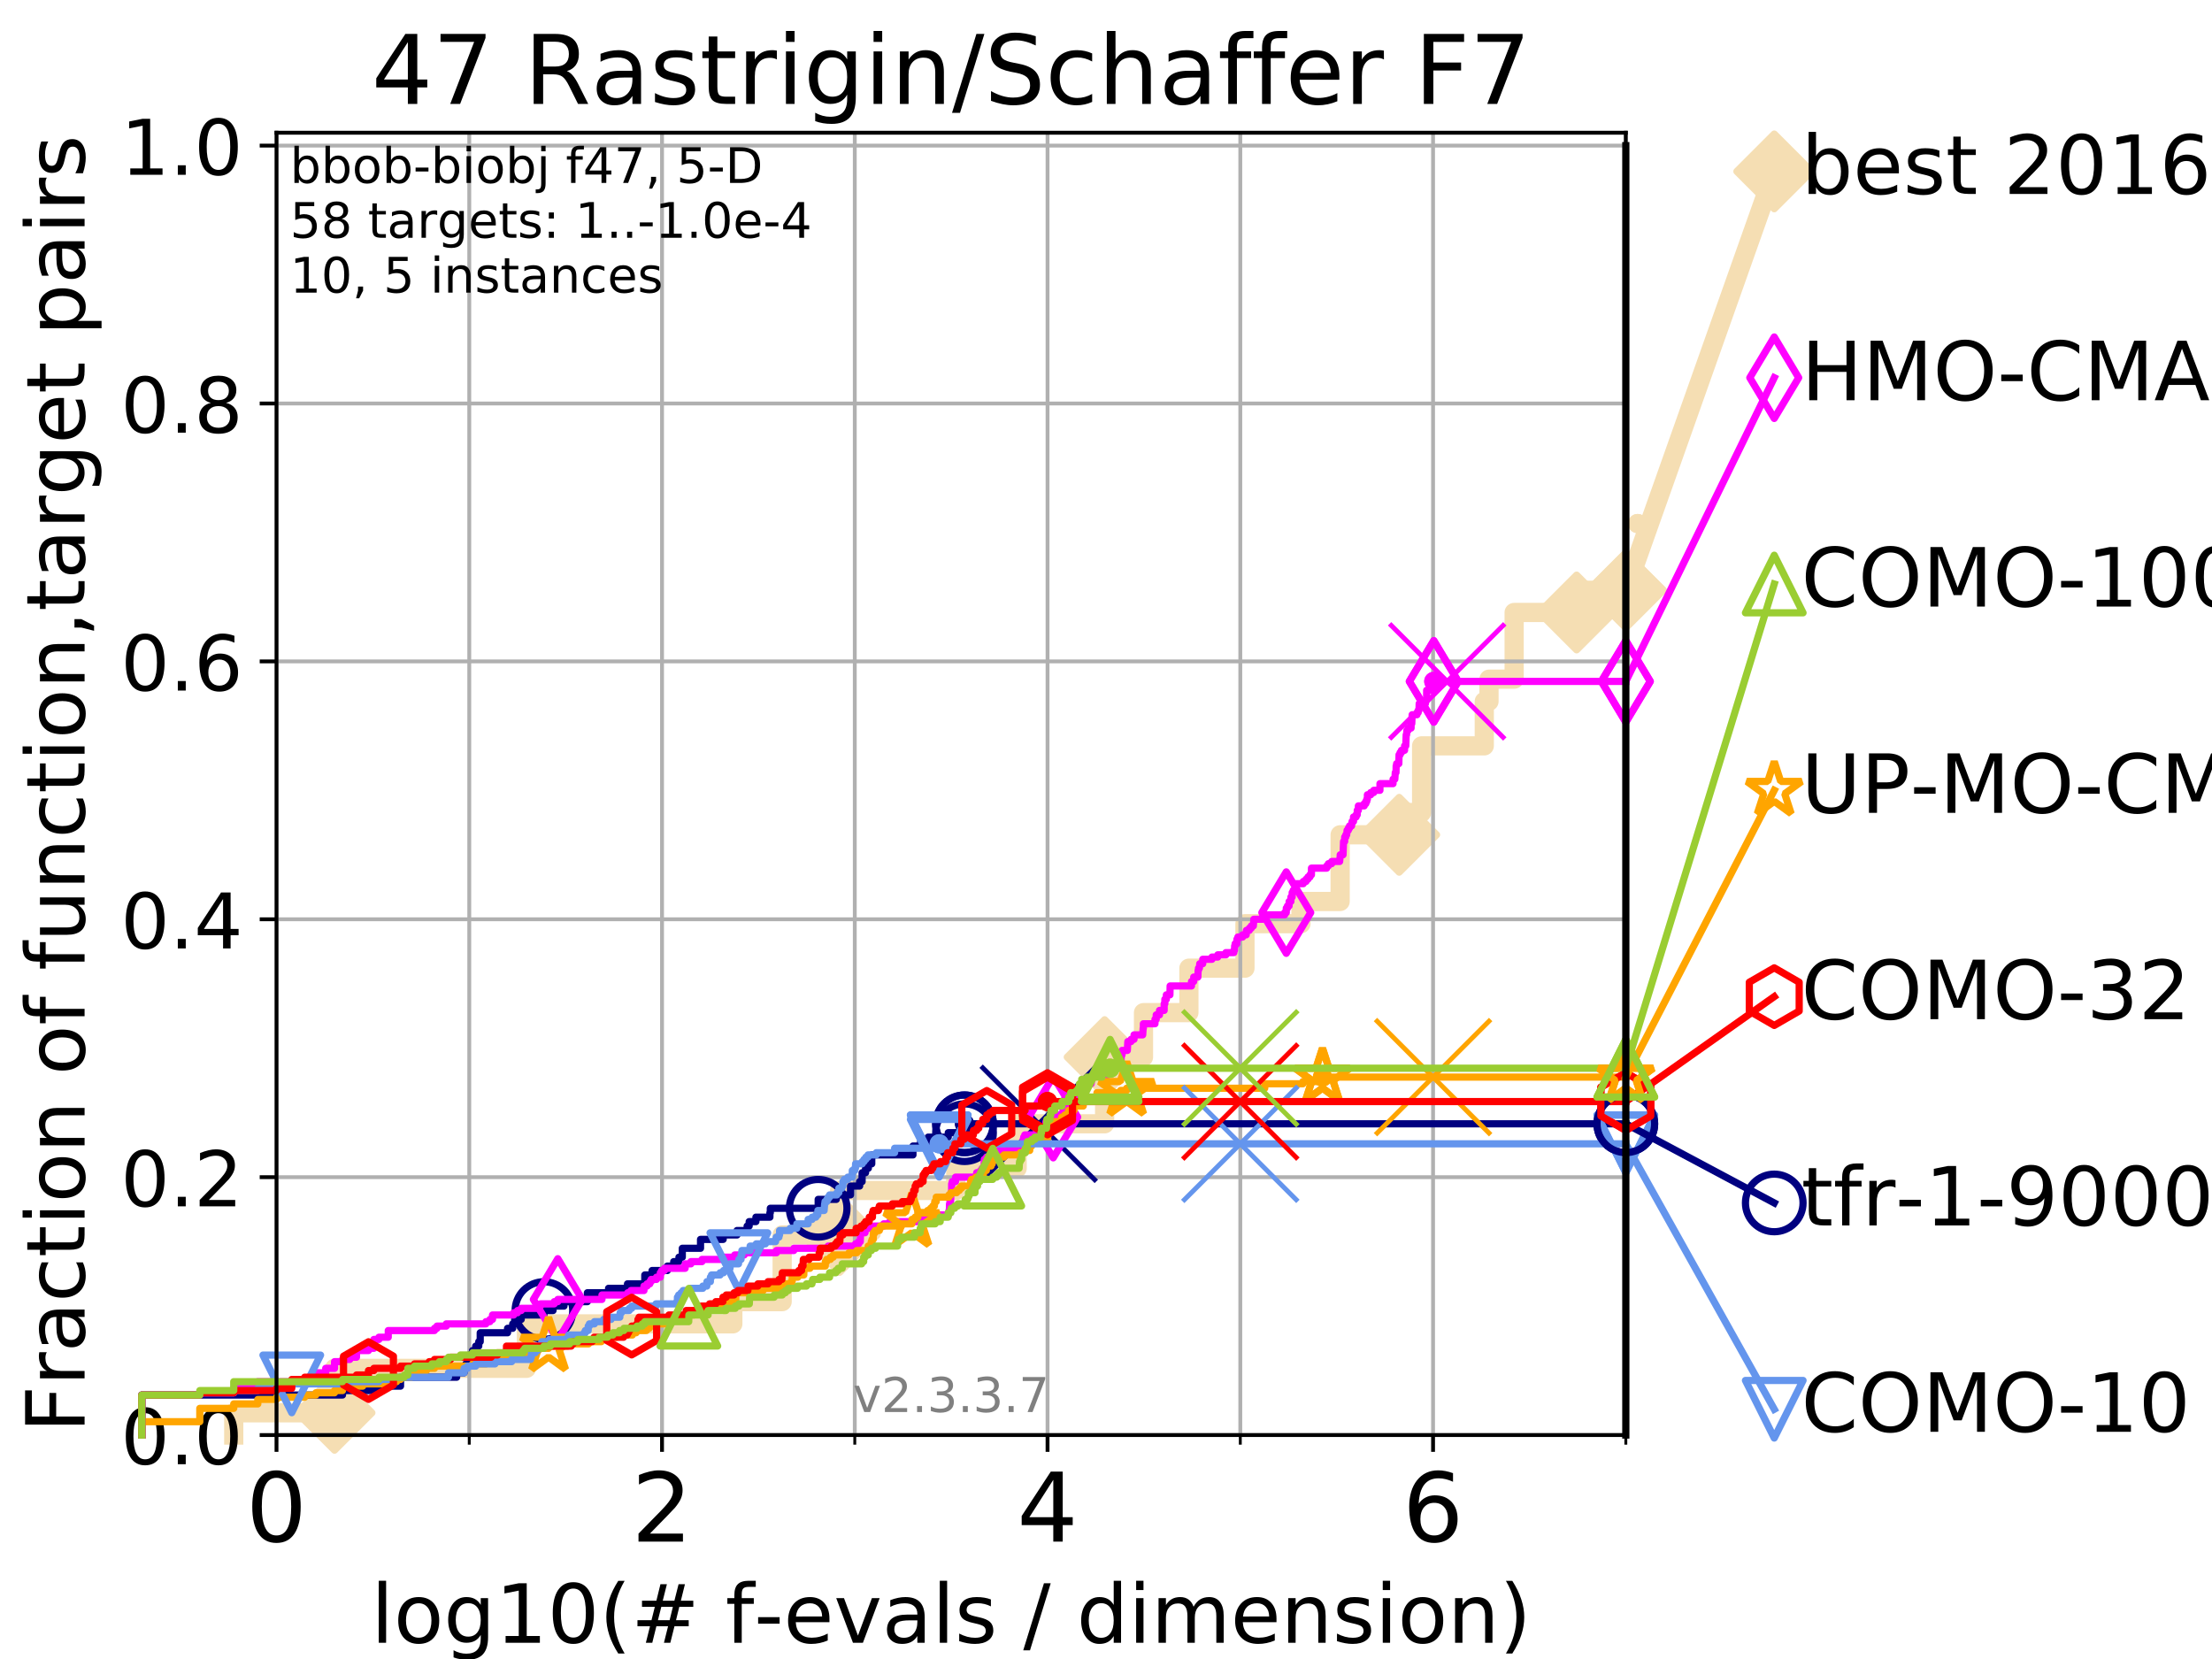 <?xml version="1.0" encoding="utf-8" standalone="no"?>
<!DOCTYPE svg PUBLIC "-//W3C//DTD SVG 1.1//EN"
  "http://www.w3.org/Graphics/SVG/1.1/DTD/svg11.dtd">
<!-- Created with matplotlib (https://matplotlib.org/) -->
<svg height="345.6pt" version="1.1" viewBox="0 0 460.8 345.6" width="460.8pt" xmlns="http://www.w3.org/2000/svg" xmlns:xlink="http://www.w3.org/1999/xlink">
 <defs>
  <style type="text/css">
*{stroke-linecap:butt;stroke-linejoin:round;}
  </style>
 </defs>
 <g id="figure_1">
  <g id="patch_1">
   <path d="M 0 345.6 
L 460.8 345.6 
L 460.8 0 
L 0 0 
z
" style="fill:#ffffff;"/>
  </g>
  <g id="axes_1">
   <g id="patch_2">
    <path d="M 57.6 298.944 
L 338.688 298.944 
L 338.688 27.648 
L 57.6 27.648 
z
" style="fill:#ffffff;"/>
   </g>
   <g id="line2d_1">
    <path d="M 48.692 298.944 
L 48.692 294.313 
L 69.688 294.313 
L 69.688 285.05 
L 109.668 285.05 
L 109.668 275.788 
L 152.662 275.788 
L 152.662 271.157 
L 162.938 271.157 
L 162.938 257.263 
L 174.909 257.263 
L 174.909 248.001 
L 199.098 248.001 
L 199.098 243.37 
L 211.896 243.37 
L 211.896 234.107 
L 230.113 234.107 
L 230.113 220.214 
L 238.212 220.214 
L 238.212 210.951 
L 247.669 210.951 
L 247.669 201.689 
L 259.348 201.689 
L 259.348 192.426 
L 271.016 192.426 
L 271.016 187.795 
L 279.174 187.795 
L 279.174 173.901 
L 291.479 173.901 
L 291.479 169.27 
L 296.15 169.27 
L 296.15 155.377 
L 309.201 155.377 
L 309.201 146.114 
L 310.187 146.114 
L 310.187 141.483 
L 315.423 141.483 
L 315.423 127.589 
L 328.439 127.589 
L 328.439 122.958 
L 338.688 122.958 
" style="fill:none;stroke:#f5deb3;stroke-linecap:square;stroke-width:4;"/>
   </g>
   <g id="line2d_2">
    <defs>
     <path d="M 0 7.778 
L 7.778 0 
L 0 -7.778 
L -7.778 0 
z
" id="mcf70477960" style="stroke:#f5deb3;stroke-linejoin:miter;stroke-width:1.5;"/>
    </defs>
    <g>
     <use style="fill:#f5deb3;stroke:#f5deb3;stroke-linejoin:miter;stroke-width:1.5;" x="69.688" xlink:href="#mcf70477960" y="294.313"/>
     <use style="fill:#f5deb3;stroke:#f5deb3;stroke-linejoin:miter;stroke-width:1.5;" x="174.909" xlink:href="#mcf70477960" y="257.263"/>
     <use style="fill:#f5deb3;stroke:#f5deb3;stroke-linejoin:miter;stroke-width:1.5;" x="230.113" xlink:href="#mcf70477960" y="220.214"/>
     <use style="fill:#f5deb3;stroke:#f5deb3;stroke-linejoin:miter;stroke-width:1.5;" x="291.479" xlink:href="#mcf70477960" y="173.901"/>
     <use style="fill:#f5deb3;stroke:#f5deb3;stroke-linejoin:miter;stroke-width:1.5;" x="328.439" xlink:href="#mcf70477960" y="127.589"/>
     <use style="fill:#f5deb3;stroke:#f5deb3;stroke-linejoin:miter;stroke-width:1.5;" x="338.688" xlink:href="#mcf70477960" y="122.958"/>
    </g>
   </g>
   <g id="line2d_3">
    <path style="fill:none;stroke:#f5deb3;stroke-linecap:square;stroke-width:4;"/>
    <g/>
   </g>
   <g id="line2d_4">
    <path d="M 338.688 122.958 
L 369.608 35.706 
" style="fill:none;stroke:#f5deb3;stroke-linecap:square;stroke-width:4;"/>
    <g>
     <use style="fill:#f5deb3;stroke:#f5deb3;stroke-linejoin:miter;stroke-width:1.5;" x="338.688" xlink:href="#mcf70477960" y="122.958"/>
     <use style="fill:#f5deb3;stroke:#f5deb3;stroke-linejoin:miter;stroke-width:1.5;" x="369.608" xlink:href="#mcf70477960" y="35.706"/>
    </g>
   </g>
   <g id="matplotlib.axis_1">
    <g id="xtick_1">
     <g id="line2d_5">
      <path clip-path="url(#pd25188d84f)" d="M 57.6 298.944 
L 57.6 27.648 
" style="fill:none;stroke:#b0b0b0;stroke-linecap:square;stroke-width:0.8;"/>
     </g>
     <g id="line2d_6">
      <defs>
       <path d="M 0 0 
L 0 3.5 
" id="m8165fad450" style="stroke:#000000;stroke-width:0.8;"/>
      </defs>
      <g>
       <use style="stroke:#000000;stroke-width:0.8;" x="57.6" xlink:href="#m8165fad450" y="298.944"/>
      </g>
     </g>
     <g id="text_1">
      <!-- 0 -->
      <defs>
       <path d="M 31.781 66.406 
Q 24.172 66.406 20.328 58.906 
Q 16.5 51.422 16.5 36.375 
Q 16.5 21.391 20.328 13.891 
Q 24.172 6.391 31.781 6.391 
Q 39.453 6.391 43.281 13.891 
Q 47.125 21.391 47.125 36.375 
Q 47.125 51.422 43.281 58.906 
Q 39.453 66.406 31.781 66.406 
z
M 31.781 74.219 
Q 44.047 74.219 50.516 64.516 
Q 56.984 54.828 56.984 36.375 
Q 56.984 17.969 50.516 8.266 
Q 44.047 -1.422 31.781 -1.422 
Q 19.531 -1.422 13.062 8.266 
Q 6.594 17.969 6.594 36.375 
Q 6.594 54.828 13.062 64.516 
Q 19.531 74.219 31.781 74.219 
z
" id="DejaVuSans-48"/>
      </defs>
      <g transform="translate(51.237 321.141)scale(0.2 -0.2)">
       <use xlink:href="#DejaVuSans-48"/>
      </g>
     </g>
    </g>
    <g id="xtick_2">
     <g id="line2d_7">
      <path clip-path="url(#pd25188d84f)" d="M 137.911 298.944 
L 137.911 27.648 
" style="fill:none;stroke:#b0b0b0;stroke-linecap:square;stroke-width:0.8;"/>
     </g>
     <g id="line2d_8">
      <g>
       <use style="stroke:#000000;stroke-width:0.8;" x="137.911" xlink:href="#m8165fad450" y="298.944"/>
      </g>
     </g>
     <g id="text_2">
      <!-- 2 -->
      <defs>
       <path d="M 19.188 8.297 
L 53.609 8.297 
L 53.609 0 
L 7.328 0 
L 7.328 8.297 
Q 12.938 14.109 22.625 23.891 
Q 32.328 33.688 34.812 36.531 
Q 39.547 41.844 41.422 45.531 
Q 43.312 49.219 43.312 52.781 
Q 43.312 58.594 39.234 62.25 
Q 35.156 65.922 28.609 65.922 
Q 23.969 65.922 18.812 64.312 
Q 13.672 62.703 7.812 59.422 
L 7.812 69.391 
Q 13.766 71.781 18.938 73 
Q 24.125 74.219 28.422 74.219 
Q 39.75 74.219 46.484 68.547 
Q 53.219 62.891 53.219 53.422 
Q 53.219 48.922 51.531 44.891 
Q 49.859 40.875 45.406 35.406 
Q 44.188 33.984 37.641 27.219 
Q 31.109 20.453 19.188 8.297 
z
" id="DejaVuSans-50"/>
      </defs>
      <g transform="translate(131.548 321.141)scale(0.2 -0.2)">
       <use xlink:href="#DejaVuSans-50"/>
      </g>
     </g>
    </g>
    <g id="xtick_3">
     <g id="line2d_9">
      <path clip-path="url(#pd25188d84f)" d="M 218.222 298.944 
L 218.222 27.648 
" style="fill:none;stroke:#b0b0b0;stroke-linecap:square;stroke-width:0.8;"/>
     </g>
     <g id="line2d_10">
      <g>
       <use style="stroke:#000000;stroke-width:0.8;" x="218.222" xlink:href="#m8165fad450" y="298.944"/>
      </g>
     </g>
     <g id="text_3">
      <!-- 4 -->
      <defs>
       <path d="M 37.797 64.312 
L 12.891 25.391 
L 37.797 25.391 
z
M 35.203 72.906 
L 47.609 72.906 
L 47.609 25.391 
L 58.016 25.391 
L 58.016 17.188 
L 47.609 17.188 
L 47.609 0 
L 37.797 0 
L 37.797 17.188 
L 4.891 17.188 
L 4.891 26.703 
z
" id="DejaVuSans-52"/>
      </defs>
      <g transform="translate(211.859 321.141)scale(0.2 -0.2)">
       <use xlink:href="#DejaVuSans-52"/>
      </g>
     </g>
    </g>
    <g id="xtick_4">
     <g id="line2d_11">
      <path clip-path="url(#pd25188d84f)" d="M 298.533 298.944 
L 298.533 27.648 
" style="fill:none;stroke:#b0b0b0;stroke-linecap:square;stroke-width:0.8;"/>
     </g>
     <g id="line2d_12">
      <g>
       <use style="stroke:#000000;stroke-width:0.8;" x="298.533" xlink:href="#m8165fad450" y="298.944"/>
      </g>
     </g>
     <g id="text_4">
      <!-- 6 -->
      <defs>
       <path d="M 33.016 40.375 
Q 26.375 40.375 22.484 35.828 
Q 18.609 31.297 18.609 23.391 
Q 18.609 15.531 22.484 10.953 
Q 26.375 6.391 33.016 6.391 
Q 39.656 6.391 43.531 10.953 
Q 47.406 15.531 47.406 23.391 
Q 47.406 31.297 43.531 35.828 
Q 39.656 40.375 33.016 40.375 
z
M 52.594 71.297 
L 52.594 62.312 
Q 48.875 64.062 45.094 64.984 
Q 41.312 65.922 37.594 65.922 
Q 27.828 65.922 22.672 59.328 
Q 17.531 52.734 16.797 39.406 
Q 19.672 43.656 24.016 45.922 
Q 28.375 48.188 33.594 48.188 
Q 44.578 48.188 50.953 41.516 
Q 57.328 34.859 57.328 23.391 
Q 57.328 12.156 50.688 5.359 
Q 44.047 -1.422 33.016 -1.422 
Q 20.359 -1.422 13.672 8.266 
Q 6.984 17.969 6.984 36.375 
Q 6.984 53.656 15.188 63.938 
Q 23.391 74.219 37.203 74.219 
Q 40.922 74.219 44.703 73.484 
Q 48.484 72.75 52.594 71.297 
z
" id="DejaVuSans-54"/>
      </defs>
      <g transform="translate(292.17 321.141)scale(0.2 -0.2)">
       <use xlink:href="#DejaVuSans-54"/>
      </g>
     </g>
    </g>
    <g id="xtick_5">
     <g id="line2d_13">
      <path clip-path="url(#pd25188d84f)" d="M 97.755 298.944 
L 97.755 27.648 
" style="fill:none;stroke:#b0b0b0;stroke-linecap:square;stroke-width:0.8;"/>
     </g>
     <g id="line2d_14">
      <defs>
       <path d="M 0 0 
L 0 2 
" id="m47af151389" style="stroke:#000000;stroke-width:0.6;"/>
      </defs>
      <g>
       <use style="stroke:#000000;stroke-width:0.6;" x="97.755" xlink:href="#m47af151389" y="298.944"/>
      </g>
     </g>
    </g>
    <g id="xtick_6">
     <g id="line2d_15">
      <path clip-path="url(#pd25188d84f)" d="M 178.066 298.944 
L 178.066 27.648 
" style="fill:none;stroke:#b0b0b0;stroke-linecap:square;stroke-width:0.8;"/>
     </g>
     <g id="line2d_16">
      <g>
       <use style="stroke:#000000;stroke-width:0.6;" x="178.066" xlink:href="#m47af151389" y="298.944"/>
      </g>
     </g>
    </g>
    <g id="xtick_7">
     <g id="line2d_17">
      <path clip-path="url(#pd25188d84f)" d="M 258.377 298.944 
L 258.377 27.648 
" style="fill:none;stroke:#b0b0b0;stroke-linecap:square;stroke-width:0.8;"/>
     </g>
     <g id="line2d_18">
      <g>
       <use style="stroke:#000000;stroke-width:0.6;" x="258.377" xlink:href="#m47af151389" y="298.944"/>
      </g>
     </g>
    </g>
    <g id="xtick_8">
     <g id="line2d_19">
      <path clip-path="url(#pd25188d84f)" d="M 338.688 298.944 
L 338.688 27.648 
" style="fill:none;stroke:#b0b0b0;stroke-linecap:square;stroke-width:0.8;"/>
     </g>
     <g id="line2d_20">
      <g>
       <use style="stroke:#000000;stroke-width:0.6;" x="338.688" xlink:href="#m47af151389" y="298.944"/>
      </g>
     </g>
    </g>
    <g id="text_5">
     <!-- log10(# f-evals / dimension) -->
     <defs>
      <path d="M 9.422 75.984 
L 18.406 75.984 
L 18.406 0 
L 9.422 0 
z
" id="DejaVuSans-108"/>
      <path d="M 30.609 48.391 
Q 23.391 48.391 19.188 42.75 
Q 14.984 37.109 14.984 27.297 
Q 14.984 17.484 19.156 11.844 
Q 23.344 6.203 30.609 6.203 
Q 37.797 6.203 41.984 11.859 
Q 46.188 17.531 46.188 27.297 
Q 46.188 37.016 41.984 42.703 
Q 37.797 48.391 30.609 48.391 
z
M 30.609 56 
Q 42.328 56 49.016 48.375 
Q 55.719 40.766 55.719 27.297 
Q 55.719 13.875 49.016 6.219 
Q 42.328 -1.422 30.609 -1.422 
Q 18.844 -1.422 12.172 6.219 
Q 5.516 13.875 5.516 27.297 
Q 5.516 40.766 12.172 48.375 
Q 18.844 56 30.609 56 
z
" id="DejaVuSans-111"/>
      <path d="M 45.406 27.984 
Q 45.406 37.75 41.375 43.109 
Q 37.359 48.484 30.078 48.484 
Q 22.859 48.484 18.828 43.109 
Q 14.797 37.75 14.797 27.984 
Q 14.797 18.266 18.828 12.891 
Q 22.859 7.516 30.078 7.516 
Q 37.359 7.516 41.375 12.891 
Q 45.406 18.266 45.406 27.984 
z
M 54.391 6.781 
Q 54.391 -7.172 48.188 -13.984 
Q 42 -20.797 29.203 -20.797 
Q 24.469 -20.797 20.266 -20.094 
Q 16.062 -19.391 12.109 -17.922 
L 12.109 -9.188 
Q 16.062 -11.328 19.922 -12.344 
Q 23.781 -13.375 27.781 -13.375 
Q 36.625 -13.375 41.016 -8.766 
Q 45.406 -4.156 45.406 5.172 
L 45.406 9.625 
Q 42.625 4.781 38.281 2.391 
Q 33.938 0 27.875 0 
Q 17.828 0 11.672 7.656 
Q 5.516 15.328 5.516 27.984 
Q 5.516 40.672 11.672 48.328 
Q 17.828 56 27.875 56 
Q 33.938 56 38.281 53.609 
Q 42.625 51.219 45.406 46.391 
L 45.406 54.688 
L 54.391 54.688 
z
" id="DejaVuSans-103"/>
      <path d="M 12.406 8.297 
L 28.516 8.297 
L 28.516 63.922 
L 10.984 60.406 
L 10.984 69.391 
L 28.422 72.906 
L 38.281 72.906 
L 38.281 8.297 
L 54.391 8.297 
L 54.391 0 
L 12.406 0 
z
" id="DejaVuSans-49"/>
      <path d="M 31 75.875 
Q 24.469 64.656 21.281 53.656 
Q 18.109 42.672 18.109 31.391 
Q 18.109 20.125 21.312 9.062 
Q 24.516 -2 31 -13.188 
L 23.188 -13.188 
Q 15.875 -1.703 12.234 9.375 
Q 8.594 20.453 8.594 31.391 
Q 8.594 42.281 12.203 53.312 
Q 15.828 64.359 23.188 75.875 
z
" id="DejaVuSans-40"/>
      <path d="M 51.125 44 
L 36.922 44 
L 32.812 27.688 
L 47.125 27.688 
z
M 43.797 71.781 
L 38.719 51.516 
L 52.984 51.516 
L 58.109 71.781 
L 65.922 71.781 
L 60.891 51.516 
L 76.125 51.516 
L 76.125 44 
L 58.984 44 
L 54.984 27.688 
L 70.516 27.688 
L 70.516 20.219 
L 53.078 20.219 
L 48 0 
L 40.188 0 
L 45.219 20.219 
L 30.906 20.219 
L 25.875 0 
L 18.016 0 
L 23.094 20.219 
L 7.719 20.219 
L 7.719 27.688 
L 24.906 27.688 
L 29 44 
L 13.281 44 
L 13.281 51.516 
L 30.906 51.516 
L 35.891 71.781 
z
" id="DejaVuSans-35"/>
      <path id="DejaVuSans-32"/>
      <path d="M 37.109 75.984 
L 37.109 68.5 
L 28.516 68.5 
Q 23.688 68.5 21.797 66.547 
Q 19.922 64.594 19.922 59.516 
L 19.922 54.688 
L 34.719 54.688 
L 34.719 47.703 
L 19.922 47.703 
L 19.922 0 
L 10.891 0 
L 10.891 47.703 
L 2.297 47.703 
L 2.297 54.688 
L 10.891 54.688 
L 10.891 58.5 
Q 10.891 67.625 15.141 71.797 
Q 19.391 75.984 28.609 75.984 
z
" id="DejaVuSans-102"/>
      <path d="M 4.891 31.391 
L 31.203 31.391 
L 31.203 23.391 
L 4.891 23.391 
z
" id="DejaVuSans-45"/>
      <path d="M 56.203 29.594 
L 56.203 25.203 
L 14.891 25.203 
Q 15.484 15.922 20.484 11.062 
Q 25.484 6.203 34.422 6.203 
Q 39.594 6.203 44.453 7.469 
Q 49.312 8.734 54.109 11.281 
L 54.109 2.781 
Q 49.266 0.734 44.188 -0.344 
Q 39.109 -1.422 33.891 -1.422 
Q 20.797 -1.422 13.156 6.188 
Q 5.516 13.812 5.516 26.812 
Q 5.516 40.234 12.766 48.109 
Q 20.016 56 32.328 56 
Q 43.359 56 49.781 48.891 
Q 56.203 41.797 56.203 29.594 
z
M 47.219 32.234 
Q 47.125 39.594 43.094 43.984 
Q 39.062 48.391 32.422 48.391 
Q 24.906 48.391 20.391 44.141 
Q 15.875 39.891 15.188 32.172 
z
" id="DejaVuSans-101"/>
      <path d="M 2.984 54.688 
L 12.5 54.688 
L 29.594 8.797 
L 46.688 54.688 
L 56.203 54.688 
L 35.688 0 
L 23.484 0 
z
" id="DejaVuSans-118"/>
      <path d="M 34.281 27.484 
Q 23.391 27.484 19.188 25 
Q 14.984 22.516 14.984 16.5 
Q 14.984 11.719 18.141 8.906 
Q 21.297 6.109 26.703 6.109 
Q 34.188 6.109 38.703 11.406 
Q 43.219 16.703 43.219 25.484 
L 43.219 27.484 
z
M 52.203 31.203 
L 52.203 0 
L 43.219 0 
L 43.219 8.297 
Q 40.141 3.328 35.547 0.953 
Q 30.953 -1.422 24.312 -1.422 
Q 15.922 -1.422 10.953 3.297 
Q 6 8.016 6 15.922 
Q 6 25.141 12.172 29.828 
Q 18.359 34.516 30.609 34.516 
L 43.219 34.516 
L 43.219 35.406 
Q 43.219 41.609 39.141 45 
Q 35.062 48.391 27.688 48.391 
Q 23 48.391 18.547 47.266 
Q 14.109 46.141 10.016 43.891 
L 10.016 52.203 
Q 14.938 54.109 19.578 55.047 
Q 24.219 56 28.609 56 
Q 40.484 56 46.344 49.844 
Q 52.203 43.703 52.203 31.203 
z
" id="DejaVuSans-97"/>
      <path d="M 44.281 53.078 
L 44.281 44.578 
Q 40.484 46.531 36.375 47.5 
Q 32.281 48.484 27.875 48.484 
Q 21.188 48.484 17.844 46.438 
Q 14.5 44.391 14.5 40.281 
Q 14.5 37.156 16.891 35.375 
Q 19.281 33.594 26.516 31.984 
L 29.594 31.297 
Q 39.156 29.25 43.188 25.516 
Q 47.219 21.781 47.219 15.094 
Q 47.219 7.469 41.188 3.016 
Q 35.156 -1.422 24.609 -1.422 
Q 20.219 -1.422 15.453 -0.562 
Q 10.688 0.297 5.422 2 
L 5.422 11.281 
Q 10.406 8.688 15.234 7.391 
Q 20.062 6.109 24.812 6.109 
Q 31.156 6.109 34.562 8.281 
Q 37.984 10.453 37.984 14.406 
Q 37.984 18.062 35.516 20.016 
Q 33.062 21.969 24.703 23.781 
L 21.578 24.516 
Q 13.234 26.266 9.516 29.906 
Q 5.812 33.547 5.812 39.891 
Q 5.812 47.609 11.281 51.797 
Q 16.75 56 26.812 56 
Q 31.781 56 36.172 55.266 
Q 40.578 54.547 44.281 53.078 
z
" id="DejaVuSans-115"/>
      <path d="M 25.391 72.906 
L 33.688 72.906 
L 8.297 -9.281 
L 0 -9.281 
z
" id="DejaVuSans-47"/>
      <path d="M 45.406 46.391 
L 45.406 75.984 
L 54.391 75.984 
L 54.391 0 
L 45.406 0 
L 45.406 8.203 
Q 42.578 3.328 38.25 0.953 
Q 33.938 -1.422 27.875 -1.422 
Q 17.969 -1.422 11.734 6.484 
Q 5.516 14.406 5.516 27.297 
Q 5.516 40.188 11.734 48.094 
Q 17.969 56 27.875 56 
Q 33.938 56 38.25 53.625 
Q 42.578 51.266 45.406 46.391 
z
M 14.797 27.297 
Q 14.797 17.391 18.875 11.75 
Q 22.953 6.109 30.078 6.109 
Q 37.203 6.109 41.297 11.75 
Q 45.406 17.391 45.406 27.297 
Q 45.406 37.203 41.297 42.844 
Q 37.203 48.484 30.078 48.484 
Q 22.953 48.484 18.875 42.844 
Q 14.797 37.203 14.797 27.297 
z
" id="DejaVuSans-100"/>
      <path d="M 9.422 54.688 
L 18.406 54.688 
L 18.406 0 
L 9.422 0 
z
M 9.422 75.984 
L 18.406 75.984 
L 18.406 64.594 
L 9.422 64.594 
z
" id="DejaVuSans-105"/>
      <path d="M 52 44.188 
Q 55.375 50.25 60.062 53.125 
Q 64.75 56 71.094 56 
Q 79.641 56 84.281 50.016 
Q 88.922 44.047 88.922 33.016 
L 88.922 0 
L 79.891 0 
L 79.891 32.719 
Q 79.891 40.578 77.094 44.375 
Q 74.312 48.188 68.609 48.188 
Q 61.625 48.188 57.562 43.547 
Q 53.516 38.922 53.516 30.906 
L 53.516 0 
L 44.484 0 
L 44.484 32.719 
Q 44.484 40.625 41.703 44.406 
Q 38.922 48.188 33.109 48.188 
Q 26.219 48.188 22.156 43.531 
Q 18.109 38.875 18.109 30.906 
L 18.109 0 
L 9.078 0 
L 9.078 54.688 
L 18.109 54.688 
L 18.109 46.188 
Q 21.188 51.219 25.484 53.609 
Q 29.781 56 35.688 56 
Q 41.656 56 45.828 52.969 
Q 50 49.953 52 44.188 
z
" id="DejaVuSans-109"/>
      <path d="M 54.891 33.016 
L 54.891 0 
L 45.906 0 
L 45.906 32.719 
Q 45.906 40.484 42.875 44.328 
Q 39.844 48.188 33.797 48.188 
Q 26.516 48.188 22.312 43.547 
Q 18.109 38.922 18.109 30.906 
L 18.109 0 
L 9.078 0 
L 9.078 54.688 
L 18.109 54.688 
L 18.109 46.188 
Q 21.344 51.125 25.703 53.562 
Q 30.078 56 35.797 56 
Q 45.219 56 50.047 50.172 
Q 54.891 44.344 54.891 33.016 
z
" id="DejaVuSans-110"/>
      <path d="M 8.016 75.875 
L 15.828 75.875 
Q 23.141 64.359 26.781 53.312 
Q 30.422 42.281 30.422 31.391 
Q 30.422 20.453 26.781 9.375 
Q 23.141 -1.703 15.828 -13.188 
L 8.016 -13.188 
Q 14.5 -2 17.703 9.062 
Q 20.906 20.125 20.906 31.391 
Q 20.906 42.672 17.703 53.656 
Q 14.5 64.656 8.016 75.875 
z
" id="DejaVuSans-41"/>
     </defs>
     <g transform="translate(77.303 342.218)scale(0.17 -0.17)">
      <use xlink:href="#DejaVuSans-108"/>
      <use x="27.783" xlink:href="#DejaVuSans-111"/>
      <use x="88.965" xlink:href="#DejaVuSans-103"/>
      <use x="152.441" xlink:href="#DejaVuSans-49"/>
      <use x="216.064" xlink:href="#DejaVuSans-48"/>
      <use x="279.688" xlink:href="#DejaVuSans-40"/>
      <use x="318.701" xlink:href="#DejaVuSans-35"/>
      <use x="402.49" xlink:href="#DejaVuSans-32"/>
      <use x="434.277" xlink:href="#DejaVuSans-102"/>
      <use x="469.404" xlink:href="#DejaVuSans-45"/>
      <use x="505.488" xlink:href="#DejaVuSans-101"/>
      <use x="567.012" xlink:href="#DejaVuSans-118"/>
      <use x="626.191" xlink:href="#DejaVuSans-97"/>
      <use x="687.471" xlink:href="#DejaVuSans-108"/>
      <use x="715.254" xlink:href="#DejaVuSans-115"/>
      <use x="767.354" xlink:href="#DejaVuSans-32"/>
      <use x="799.141" xlink:href="#DejaVuSans-47"/>
      <use x="832.832" xlink:href="#DejaVuSans-32"/>
      <use x="864.619" xlink:href="#DejaVuSans-100"/>
      <use x="928.096" xlink:href="#DejaVuSans-105"/>
      <use x="955.879" xlink:href="#DejaVuSans-109"/>
      <use x="1053.291" xlink:href="#DejaVuSans-101"/>
      <use x="1114.814" xlink:href="#DejaVuSans-110"/>
      <use x="1178.193" xlink:href="#DejaVuSans-115"/>
      <use x="1230.293" xlink:href="#DejaVuSans-105"/>
      <use x="1258.076" xlink:href="#DejaVuSans-111"/>
      <use x="1319.258" xlink:href="#DejaVuSans-110"/>
      <use x="1382.637" xlink:href="#DejaVuSans-41"/>
     </g>
    </g>
   </g>
   <g id="matplotlib.axis_2">
    <g id="ytick_1">
     <g id="line2d_21">
      <path clip-path="url(#pd25188d84f)" d="M 57.6 298.944 
L 338.688 298.944 
" style="fill:none;stroke:#b0b0b0;stroke-linecap:square;stroke-width:0.8;"/>
     </g>
     <g id="line2d_22">
      <defs>
       <path d="M 0 0 
L -3.5 0 
" id="m0c3c4f3220" style="stroke:#000000;stroke-width:0.8;"/>
      </defs>
      <g>
       <use style="stroke:#000000;stroke-width:0.8;" x="57.6" xlink:href="#m0c3c4f3220" y="298.944"/>
      </g>
     </g>
     <g id="text_6">
      <!-- 0.0 -->
      <defs>
       <path d="M 10.688 12.406 
L 21 12.406 
L 21 0 
L 10.688 0 
z
" id="DejaVuSans-46"/>
      </defs>
      <g transform="translate(25.155 305.023)scale(0.16 -0.16)">
       <use xlink:href="#DejaVuSans-48"/>
       <use x="63.623" xlink:href="#DejaVuSans-46"/>
       <use x="95.41" xlink:href="#DejaVuSans-48"/>
      </g>
     </g>
    </g>
    <g id="ytick_2">
     <g id="line2d_23">
      <path clip-path="url(#pd25188d84f)" d="M 57.6 245.222 
L 338.688 245.222 
" style="fill:none;stroke:#b0b0b0;stroke-linecap:square;stroke-width:0.8;"/>
     </g>
     <g id="line2d_24">
      <g>
       <use style="stroke:#000000;stroke-width:0.8;" x="57.6" xlink:href="#m0c3c4f3220" y="245.222"/>
      </g>
     </g>
     <g id="text_7">
      <!-- 0.2 -->
      <g transform="translate(25.155 251.301)scale(0.16 -0.16)">
       <use xlink:href="#DejaVuSans-48"/>
       <use x="63.623" xlink:href="#DejaVuSans-46"/>
       <use x="95.41" xlink:href="#DejaVuSans-50"/>
      </g>
     </g>
    </g>
    <g id="ytick_3">
     <g id="line2d_25">
      <path clip-path="url(#pd25188d84f)" d="M 57.6 191.5 
L 338.688 191.5 
" style="fill:none;stroke:#b0b0b0;stroke-linecap:square;stroke-width:0.8;"/>
     </g>
     <g id="line2d_26">
      <g>
       <use style="stroke:#000000;stroke-width:0.8;" x="57.6" xlink:href="#m0c3c4f3220" y="191.5"/>
      </g>
     </g>
     <g id="text_8">
      <!-- 0.4 -->
      <g transform="translate(25.155 197.579)scale(0.16 -0.16)">
       <use xlink:href="#DejaVuSans-48"/>
       <use x="63.623" xlink:href="#DejaVuSans-46"/>
       <use x="95.41" xlink:href="#DejaVuSans-52"/>
      </g>
     </g>
    </g>
    <g id="ytick_4">
     <g id="line2d_27">
      <path clip-path="url(#pd25188d84f)" d="M 57.6 137.778 
L 338.688 137.778 
" style="fill:none;stroke:#b0b0b0;stroke-linecap:square;stroke-width:0.8;"/>
     </g>
     <g id="line2d_28">
      <g>
       <use style="stroke:#000000;stroke-width:0.8;" x="57.6" xlink:href="#m0c3c4f3220" y="137.778"/>
      </g>
     </g>
     <g id="text_9">
      <!-- 0.6 -->
      <g transform="translate(25.155 143.857)scale(0.16 -0.16)">
       <use xlink:href="#DejaVuSans-48"/>
       <use x="63.623" xlink:href="#DejaVuSans-46"/>
       <use x="95.41" xlink:href="#DejaVuSans-54"/>
      </g>
     </g>
    </g>
    <g id="ytick_5">
     <g id="line2d_29">
      <path clip-path="url(#pd25188d84f)" d="M 57.6 84.056 
L 338.688 84.056 
" style="fill:none;stroke:#b0b0b0;stroke-linecap:square;stroke-width:0.8;"/>
     </g>
     <g id="line2d_30">
      <g>
       <use style="stroke:#000000;stroke-width:0.8;" x="57.6" xlink:href="#m0c3c4f3220" y="84.056"/>
      </g>
     </g>
     <g id="text_10">
      <!-- 0.8 -->
      <defs>
       <path d="M 31.781 34.625 
Q 24.75 34.625 20.719 30.859 
Q 16.703 27.094 16.703 20.516 
Q 16.703 13.922 20.719 10.156 
Q 24.75 6.391 31.781 6.391 
Q 38.812 6.391 42.859 10.172 
Q 46.922 13.969 46.922 20.516 
Q 46.922 27.094 42.891 30.859 
Q 38.875 34.625 31.781 34.625 
z
M 21.922 38.812 
Q 15.578 40.375 12.031 44.719 
Q 8.5 49.078 8.5 55.328 
Q 8.5 64.062 14.719 69.141 
Q 20.953 74.219 31.781 74.219 
Q 42.672 74.219 48.875 69.141 
Q 55.078 64.062 55.078 55.328 
Q 55.078 49.078 51.531 44.719 
Q 48 40.375 41.703 38.812 
Q 48.828 37.156 52.797 32.312 
Q 56.781 27.484 56.781 20.516 
Q 56.781 9.906 50.312 4.234 
Q 43.844 -1.422 31.781 -1.422 
Q 19.734 -1.422 13.25 4.234 
Q 6.781 9.906 6.781 20.516 
Q 6.781 27.484 10.781 32.312 
Q 14.797 37.156 21.922 38.812 
z
M 18.312 54.391 
Q 18.312 48.734 21.844 45.562 
Q 25.391 42.391 31.781 42.391 
Q 38.141 42.391 41.719 45.562 
Q 45.312 48.734 45.312 54.391 
Q 45.312 60.062 41.719 63.234 
Q 38.141 66.406 31.781 66.406 
Q 25.391 66.406 21.844 63.234 
Q 18.312 60.062 18.312 54.391 
z
" id="DejaVuSans-56"/>
      </defs>
      <g transform="translate(25.155 90.135)scale(0.16 -0.16)">
       <use xlink:href="#DejaVuSans-48"/>
       <use x="63.623" xlink:href="#DejaVuSans-46"/>
       <use x="95.41" xlink:href="#DejaVuSans-56"/>
      </g>
     </g>
    </g>
    <g id="ytick_6">
     <g id="line2d_31">
      <path clip-path="url(#pd25188d84f)" d="M 57.6 30.334 
L 338.688 30.334 
" style="fill:none;stroke:#b0b0b0;stroke-linecap:square;stroke-width:0.8;"/>
     </g>
     <g id="line2d_32">
      <g>
       <use style="stroke:#000000;stroke-width:0.8;" x="57.6" xlink:href="#m0c3c4f3220" y="30.334"/>
      </g>
     </g>
     <g id="text_11">
      <!-- 1.0 -->
      <g transform="translate(25.155 36.413)scale(0.16 -0.16)">
       <use xlink:href="#DejaVuSans-49"/>
       <use x="63.623" xlink:href="#DejaVuSans-46"/>
       <use x="95.41" xlink:href="#DejaVuSans-48"/>
      </g>
     </g>
    </g>
    <g id="text_12">
     <!-- Fraction of function,target pairs -->
     <defs>
      <path d="M 9.812 72.906 
L 51.703 72.906 
L 51.703 64.594 
L 19.672 64.594 
L 19.672 43.109 
L 48.578 43.109 
L 48.578 34.812 
L 19.672 34.812 
L 19.672 0 
L 9.812 0 
z
" id="DejaVuSans-70"/>
      <path d="M 41.109 46.297 
Q 39.594 47.172 37.812 47.578 
Q 36.031 48 33.891 48 
Q 26.266 48 22.188 43.047 
Q 18.109 38.094 18.109 28.812 
L 18.109 0 
L 9.078 0 
L 9.078 54.688 
L 18.109 54.688 
L 18.109 46.188 
Q 20.953 51.172 25.484 53.578 
Q 30.031 56 36.531 56 
Q 37.453 56 38.578 55.875 
Q 39.703 55.766 41.062 55.516 
z
" id="DejaVuSans-114"/>
      <path d="M 48.781 52.594 
L 48.781 44.188 
Q 44.969 46.297 41.141 47.344 
Q 37.312 48.391 33.406 48.391 
Q 24.656 48.391 19.812 42.844 
Q 14.984 37.312 14.984 27.297 
Q 14.984 17.281 19.812 11.734 
Q 24.656 6.203 33.406 6.203 
Q 37.312 6.203 41.141 7.25 
Q 44.969 8.297 48.781 10.406 
L 48.781 2.094 
Q 45.016 0.344 40.984 -0.531 
Q 36.969 -1.422 32.422 -1.422 
Q 20.062 -1.422 12.781 6.344 
Q 5.516 14.109 5.516 27.297 
Q 5.516 40.672 12.859 48.328 
Q 20.219 56 33.016 56 
Q 37.156 56 41.109 55.141 
Q 45.062 54.297 48.781 52.594 
z
" id="DejaVuSans-99"/>
      <path d="M 18.312 70.219 
L 18.312 54.688 
L 36.812 54.688 
L 36.812 47.703 
L 18.312 47.703 
L 18.312 18.016 
Q 18.312 11.328 20.141 9.422 
Q 21.969 7.516 27.594 7.516 
L 36.812 7.516 
L 36.812 0 
L 27.594 0 
Q 17.188 0 13.234 3.875 
Q 9.281 7.766 9.281 18.016 
L 9.281 47.703 
L 2.688 47.703 
L 2.688 54.688 
L 9.281 54.688 
L 9.281 70.219 
z
" id="DejaVuSans-116"/>
      <path d="M 8.5 21.578 
L 8.5 54.688 
L 17.484 54.688 
L 17.484 21.922 
Q 17.484 14.156 20.5 10.266 
Q 23.531 6.391 29.594 6.391 
Q 36.859 6.391 41.078 11.031 
Q 45.312 15.672 45.312 23.688 
L 45.312 54.688 
L 54.297 54.688 
L 54.297 0 
L 45.312 0 
L 45.312 8.406 
Q 42.047 3.422 37.719 1 
Q 33.406 -1.422 27.688 -1.422 
Q 18.266 -1.422 13.375 4.438 
Q 8.5 10.297 8.5 21.578 
z
M 31.109 56 
z
" id="DejaVuSans-117"/>
      <path d="M 11.719 12.406 
L 22.016 12.406 
L 22.016 4 
L 14.016 -11.625 
L 7.719 -11.625 
L 11.719 4 
z
" id="DejaVuSans-44"/>
      <path d="M 18.109 8.203 
L 18.109 -20.797 
L 9.078 -20.797 
L 9.078 54.688 
L 18.109 54.688 
L 18.109 46.391 
Q 20.953 51.266 25.266 53.625 
Q 29.594 56 35.594 56 
Q 45.562 56 51.781 48.094 
Q 58.016 40.188 58.016 27.297 
Q 58.016 14.406 51.781 6.484 
Q 45.562 -1.422 35.594 -1.422 
Q 29.594 -1.422 25.266 0.953 
Q 20.953 3.328 18.109 8.203 
z
M 48.688 27.297 
Q 48.688 37.203 44.609 42.844 
Q 40.531 48.484 33.406 48.484 
Q 26.266 48.484 22.188 42.844 
Q 18.109 37.203 18.109 27.297 
Q 18.109 17.391 22.188 11.75 
Q 26.266 6.109 33.406 6.109 
Q 40.531 6.109 44.609 11.75 
Q 48.688 17.391 48.688 27.297 
z
" id="DejaVuSans-112"/>
     </defs>
     <g transform="translate(17.62 298.435)rotate(-90)scale(0.17 -0.17)">
      <use xlink:href="#DejaVuSans-70"/>
      <use x="57.41" xlink:href="#DejaVuSans-114"/>
      <use x="98.523" xlink:href="#DejaVuSans-97"/>
      <use x="159.803" xlink:href="#DejaVuSans-99"/>
      <use x="214.783" xlink:href="#DejaVuSans-116"/>
      <use x="253.992" xlink:href="#DejaVuSans-105"/>
      <use x="281.775" xlink:href="#DejaVuSans-111"/>
      <use x="342.957" xlink:href="#DejaVuSans-110"/>
      <use x="406.336" xlink:href="#DejaVuSans-32"/>
      <use x="438.123" xlink:href="#DejaVuSans-111"/>
      <use x="499.305" xlink:href="#DejaVuSans-102"/>
      <use x="534.51" xlink:href="#DejaVuSans-32"/>
      <use x="566.297" xlink:href="#DejaVuSans-102"/>
      <use x="601.502" xlink:href="#DejaVuSans-117"/>
      <use x="664.881" xlink:href="#DejaVuSans-110"/>
      <use x="728.26" xlink:href="#DejaVuSans-99"/>
      <use x="783.24" xlink:href="#DejaVuSans-116"/>
      <use x="822.449" xlink:href="#DejaVuSans-105"/>
      <use x="850.232" xlink:href="#DejaVuSans-111"/>
      <use x="911.414" xlink:href="#DejaVuSans-110"/>
      <use x="974.793" xlink:href="#DejaVuSans-44"/>
      <use x="1006.58" xlink:href="#DejaVuSans-116"/>
      <use x="1045.789" xlink:href="#DejaVuSans-97"/>
      <use x="1107.068" xlink:href="#DejaVuSans-114"/>
      <use x="1148.166" xlink:href="#DejaVuSans-103"/>
      <use x="1211.643" xlink:href="#DejaVuSans-101"/>
      <use x="1273.166" xlink:href="#DejaVuSans-116"/>
      <use x="1312.375" xlink:href="#DejaVuSans-32"/>
      <use x="1344.162" xlink:href="#DejaVuSans-112"/>
      <use x="1407.639" xlink:href="#DejaVuSans-97"/>
      <use x="1468.918" xlink:href="#DejaVuSans-105"/>
      <use x="1496.701" xlink:href="#DejaVuSans-114"/>
      <use x="1537.814" xlink:href="#DejaVuSans-115"/>
     </g>
    </g>
   </g>
   <g id="line2d_33">
    <defs>
     <path d="M 0 1.5 
C 0.398 1.5 0.779 1.342 1.061 1.061 
C 1.342 0.779 1.5 0.398 1.5 0 
C 1.5 -0.398 1.342 -0.779 1.061 -1.061 
C 0.779 -1.342 0.398 -1.5 0 -1.5 
C -0.398 -1.5 -0.779 -1.342 -1.061 -1.061 
C -1.342 -0.779 -1.5 -0.398 -1.5 0 
C -1.5 0.398 -1.342 0.779 -1.061 1.061 
C -0.779 1.342 -0.398 1.5 0 1.5 
z
" id="m3bedf23acd" style="stroke:#f5deb3;"/>
    </defs>
    <g>
     <use style="fill:#f5deb3;stroke:#f5deb3;" x="341.144" xlink:href="#m3bedf23acd" y="109.065"/>
     <use style="fill:#f5deb3;stroke:#f5deb3;" x="341.144" xlink:href="#m3bedf23acd" y="109.065"/>
    </g>
   </g>
   <g id="line2d_34">
    <defs>
     <path d="M 0 1.5 
C 0.398 1.5 0.779 1.342 1.061 1.061 
C 1.342 0.779 1.5 0.398 1.5 0 
C 1.5 -0.398 1.342 -0.779 1.061 -1.061 
C 0.779 -1.342 0.398 -1.5 0 -1.5 
C -0.398 -1.5 -0.779 -1.342 -1.061 -1.061 
C -1.342 -0.779 -1.5 -0.398 -1.5 0 
C -1.5 0.398 -1.342 0.779 -1.061 1.061 
C -0.779 1.342 -0.398 1.5 0 1.5 
z
" id="m679fb0c92a" style="stroke:#000080;"/>
    </defs>
    <g>
     <use style="fill:#000080;stroke:#000080;" x="200.927" xlink:href="#m679fb0c92a" y="234.107"/>
     <use style="fill:#000080;stroke:#000080;" x="200.927" xlink:href="#m679fb0c92a" y="234.107"/>
    </g>
   </g>
   <g id="line2d_35">
    <path d="M 29.533 298.944 
L 29.533 290.608 
L 71.35 290.608 
L 71.35 289.682 
L 78.942 289.682 
L 78.942 288.755 
L 83.438 288.755 
L 83.438 286.903 
L 95.125 286.903 
L 95.125 285.977 
L 96.676 285.977 
L 96.676 285.05 
L 97.044 285.05 
L 97.044 284.124 
L 97.755 284.124 
L 97.755 282.272 
L 98.439 282.272 
L 98.439 281.345 
L 99.098 281.345 
L 99.098 280.419 
L 99.732 280.419 
L 99.732 279.493 
L 100.04 279.493 
L 100.04 277.64 
L 105.733 277.64 
L 105.733 276.714 
L 106.803 276.714 
L 106.803 275.788 
L 107.213 275.788 
L 107.213 274.862 
L 108.578 274.862 
L 108.578 273.935 
L 113.311 273.935 
L 113.311 273.009 
L 115.206 273.009 
L 115.206 272.083 
L 117.486 272.083 
L 117.486 271.157 
L 122.362 271.157 
L 122.362 269.304 
L 126.773 269.304 
L 126.773 268.378 
L 130.717 268.378 
L 130.717 267.452 
L 134.322 267.452 
L 134.322 265.599 
L 135.839 265.599 
L 135.839 264.673 
L 139.025 264.673 
L 139.025 263.747 
L 140.348 263.747 
L 140.348 262.821 
L 141.436 262.821 
L 141.436 261.894 
L 142.134 261.894 
L 142.134 260.042 
L 145.932 260.042 
L 145.932 258.189 
L 150.649 258.189 
L 150.649 257.263 
L 153.538 257.263 
L 153.538 256.337 
L 155.641 256.337 
L 155.641 255.411 
L 156.065 255.411 
L 156.065 254.484 
L 157.472 254.484 
L 157.472 253.558 
L 160.385 253.558 
L 160.385 252.632 
L 160.471 252.632 
L 160.471 251.706 
L 170.441 251.706 
L 170.441 249.853 
L 174.218 249.853 
L 174.218 248.927 
L 177.179 248.927 
L 177.179 247.075 
L 179.079 247.075 
L 179.079 246.148 
L 179.592 246.148 
L 179.592 244.296 
L 180.315 244.296 
L 180.315 243.37 
L 180.894 243.37 
L 180.894 242.443 
L 181.603 242.443 
L 181.603 240.591 
L 190.186 240.591 
L 190.186 238.738 
L 191.774 238.738 
L 191.774 237.812 
L 193.345 237.812 
L 193.345 236.886 
L 197.538 236.886 
L 197.538 235.96 
L 200.927 235.96 
L 200.927 234.107 
L 338.688 234.107 
" style="fill:none;stroke:#000080;stroke-linecap:square;stroke-width:1.5;"/>
   </g>
   <g id="line2d_36">
    <defs>
     <path d="M 0 6 
C 1.591 6 3.117 5.368 4.243 4.243 
C 5.368 3.117 6 1.591 6 0 
C 6 -1.591 5.368 -3.117 4.243 -4.243 
C 3.117 -5.368 1.591 -6 0 -6 
C -1.591 -6 -3.117 -5.368 -4.243 -4.243 
C -5.368 -3.117 -6 -1.591 -6 0 
C -6 1.591 -5.368 3.117 -4.243 4.243 
C -3.117 5.368 -1.591 6 0 6 
z
" id="mb9f6656218" style="stroke:#000080;stroke-width:1.5;"/>
    </defs>
    <g>
     <use style="fill-opacity:0;stroke:#000080;stroke-width:1.5;" x="113.311" xlink:href="#mb9f6656218" y="273.009"/>
     <use style="fill-opacity:0;stroke:#000080;stroke-width:1.5;" x="170.441" xlink:href="#mb9f6656218" y="251.706"/>
     <use style="fill-opacity:0;stroke:#000080;stroke-width:1.5;" x="200.927" xlink:href="#mb9f6656218" y="235.96"/>
     <use style="fill-opacity:0;stroke:#000080;stroke-width:1.5;" x="200.927" xlink:href="#mb9f6656218" y="234.107"/>
     <use style="fill-opacity:0;stroke:#000080;stroke-width:1.5;" x="200.927" xlink:href="#mb9f6656218" y="234.107"/>
     <use style="fill-opacity:0;stroke:#000080;stroke-width:1.5;" x="338.688" xlink:href="#mb9f6656218" y="234.107"/>
    </g>
   </g>
   <g id="line2d_37">
    <path style="fill:none;stroke:#000080;stroke-linecap:square;stroke-width:1.5;"/>
    <g/>
   </g>
   <g id="line2d_38">
    <path clip-path="url(#pd25188d84f)" d="M 216.387 234.107 
" style="fill:none;stroke:#000080;stroke-linecap:square;stroke-width:1.5;"/>
    <defs>
     <path d="M -12 12 
L 12 -12 
M -12 -12 
L 12 12 
" id="m1a17747588" style="stroke:#000080;"/>
    </defs>
    <g clip-path="url(#pd25188d84f)">
     <use style="fill:#000080;stroke:#000080;" x="216.387" xlink:href="#m1a17747588" y="234.107"/>
    </g>
   </g>
   <g id="line2d_39">
    <defs>
     <path d="M 0 1.5 
C 0.398 1.5 0.779 1.342 1.061 1.061 
C 1.342 0.779 1.5 0.398 1.5 0 
C 1.5 -0.398 1.342 -0.779 1.061 -1.061 
C 0.779 -1.342 0.398 -1.5 0 -1.5 
C -0.398 -1.5 -0.779 -1.342 -1.061 -1.061 
C -1.342 -0.779 -1.5 -0.398 -1.5 0 
C -1.5 0.398 -1.342 0.779 -1.061 1.061 
C -0.779 1.342 -0.398 1.5 0 1.5 
z
" id="md1d4384995" style="stroke:#ff00ff;"/>
    </defs>
    <g>
     <use style="fill:#ff00ff;stroke:#ff00ff;" x="298.683" xlink:href="#md1d4384995" y="141.946"/>
     <use style="fill:#ff00ff;stroke:#ff00ff;" x="298.683" xlink:href="#md1d4384995" y="141.946"/>
    </g>
   </g>
   <g id="line2d_40">
    <path d="M 29.533 298.944 
L 29.533 290.608 
L 41.621 290.608 
L 41.621 290.145 
L 48.692 290.145 
L 48.692 289.218 
L 53.709 289.218 
L 53.709 287.829 
L 63.468 287.829 
L 63.468 287.366 
L 65.797 287.366 
L 65.797 285.977 
L 67.851 285.977 
L 67.851 285.05 
L 69.688 285.05 
L 69.688 283.661 
L 71.35 283.661 
L 71.35 283.198 
L 72.868 283.198 
L 72.868 282.735 
L 74.263 282.735 
L 74.263 281.345 
L 76.759 281.345 
L 76.759 280.882 
L 77.885 280.882 
L 77.885 279.03 
L 78.942 279.03 
L 78.942 278.567 
L 80.881 278.567 
L 80.881 277.177 
L 90.509 277.177 
L 90.509 276.714 
L 91.03 276.714 
L 91.03 276.251 
L 92.969 276.251 
L 92.969 275.788 
L 101.223 275.788 
L 101.223 275.325 
L 102.06 275.325 
L 102.06 274.862 
L 102.597 274.862 
L 102.597 273.935 
L 107.009 273.935 
L 107.009 273.472 
L 107.811 273.472 
L 107.811 273.009 
L 108.578 273.009 
L 108.578 272.546 
L 111.663 272.546 
L 111.663 272.083 
L 112.581 272.083 
L 112.581 271.62 
L 115.46 271.62 
L 115.46 271.157 
L 116.203 271.157 
L 116.203 270.694 
L 125.399 270.694 
L 125.399 269.767 
L 130.77 269.767 
L 130.77 269.304 
L 131.44 269.304 
L 131.44 268.841 
L 134.15 268.841 
L 134.15 267.915 
L 134.787 267.915 
L 134.787 267.452 
L 135.362 267.452 
L 135.362 266.989 
L 135.642 266.989 
L 135.642 266.526 
L 136.757 266.526 
L 136.757 266.062 
L 137.559 266.062 
L 137.559 265.136 
L 137.841 265.136 
L 137.841 264.673 
L 138.426 264.673 
L 138.426 264.21 
L 142.726 264.21 
L 142.726 263.284 
L 143.928 263.284 
L 143.928 262.821 
L 146.238 262.821 
L 146.238 262.357 
L 150.616 262.357 
L 150.616 261.894 
L 153.047 261.894 
L 153.047 261.431 
L 155.038 261.431 
L 155.038 260.968 
L 161.761 260.968 
L 161.761 260.505 
L 165.368 260.505 
L 165.368 260.042 
L 172.516 260.042 
L 172.516 259.579 
L 178.216 259.579 
L 178.216 259.116 
L 178.881 259.116 
L 178.881 258.653 
L 179.214 258.653 
L 179.266 256.8 
L 180.204 256.8 
L 180.253 255.874 
L 182.124 255.874 
L 182.124 255.411 
L 184.09 255.411 
L 184.09 254.948 
L 185.352 254.948 
L 185.352 254.484 
L 191.303 254.484 
L 191.303 254.021 
L 192.387 254.021 
L 192.387 253.095 
L 197.615 253.095 
L 197.689 252.169 
L 197.773 252.169 
L 197.802 250.779 
L 197.887 250.779 
L 197.887 250.316 
L 198.034 250.316 
L 198.092 248.464 
L 198.241 248.464 
L 198.245 246.611 
L 198.364 246.611 
L 198.364 246.148 
L 199.054 246.148 
L 199.054 245.222 
L 203.454 245.222 
L 203.454 244.296 
L 204.266 244.296 
L 204.266 243.833 
L 204.6 243.833 
L 204.6 243.37 
L 204.988 243.37 
L 205.049 241.517 
L 205.507 241.517 
L 205.507 241.054 
L 207.058 241.054 
L 207.058 240.591 
L 207.243 240.591 
L 207.243 239.665 
L 210.1 239.665 
L 210.1 239.201 
L 213.115 239.201 
L 213.147 237.349 
L 213.258 237.349 
L 213.258 236.886 
L 213.477 236.886 
L 213.477 236.423 
L 216.234 236.423 
L 216.234 235.496 
L 217.809 235.496 
L 217.908 233.644 
L 219.408 233.644 
L 219.408 232.718 
L 220.423 232.718 
L 220.423 232.255 
L 221.434 232.255 
L 221.434 231.328 
L 221.645 231.328 
L 221.645 230.402 
L 222.589 230.402 
L 222.589 229.476 
L 223.482 229.476 
L 223.482 228.55 
L 224.546 228.55 
L 224.546 227.623 
L 224.823 227.623 
L 224.823 226.697 
L 226.333 226.697 
L 226.333 225.771 
L 227.309 225.771 
L 227.416 224.382 
L 227.628 224.382 
L 227.628 223.918 
L 230.782 223.918 
L 230.782 222.992 
L 232.055 222.992 
L 232.055 222.529 
L 232.947 222.529 
L 232.947 222.066 
L 233.1 222.066 
L 233.1 221.14 
L 233.55 221.14 
L 233.577 219.75 
L 233.743 219.75 
L 233.743 218.824 
L 234.843 218.824 
L 234.948 216.972 
L 235.634 216.972 
L 235.634 216.509 
L 236.241 216.509 
L 236.241 215.582 
L 238.043 215.582 
L 238.138 214.193 
L 238.187 214.193 
L 238.187 213.267 
L 240.604 213.267 
L 240.604 212.34 
L 240.862 212.34 
L 240.862 211.414 
L 241.547 211.414 
L 241.547 210.488 
L 242.516 210.488 
L 242.518 209.099 
L 242.66 209.099 
L 242.66 208.172 
L 242.973 208.172 
L 242.973 207.246 
L 243.717 207.246 
L 243.756 205.394 
L 248.209 205.394 
L 248.209 204.467 
L 248.675 204.467 
L 248.675 203.541 
L 249.541 203.541 
L 249.586 202.152 
L 249.66 202.152 
L 249.66 201.689 
L 249.861 201.689 
L 249.926 200.762 
L 250.552 200.762 
L 250.552 199.836 
L 252.475 199.836 
L 252.475 199.373 
L 253.684 199.373 
L 253.684 198.91 
L 255.379 198.91 
L 255.379 198.447 
L 257.032 198.447 
L 257.032 197.984 
L 257.167 197.984 
L 257.196 197.057 
L 257.301 197.057 
L 257.301 196.594 
L 257.669 196.594 
L 257.669 195.668 
L 257.868 195.668 
L 257.868 195.205 
L 258.855 195.205 
L 258.855 194.742 
L 259.61 194.742 
L 259.648 193.816 
L 260.261 193.816 
L 260.261 193.353 
L 260.664 193.353 
L 260.664 192.889 
L 261.097 192.889 
L 261.192 191.5 
L 263.03 191.5 
L 263.055 190.574 
L 267.627 190.574 
L 267.627 190.111 
L 267.955 190.111 
L 267.955 189.184 
L 268.201 189.184 
L 268.201 188.721 
L 268.539 188.721 
L 268.55 187.795 
L 268.921 187.795 
L 268.921 186.869 
L 269.183 186.869 
L 269.183 185.943 
L 269.4 185.943 
L 269.4 185.479 
L 269.836 185.479 
L 269.836 185.016 
L 270.041 185.016 
L 270.041 184.09 
L 271.496 184.09 
L 271.496 183.627 
L 272.067 183.627 
L 272.067 183.164 
L 272.465 183.164 
L 272.465 182.701 
L 272.882 182.701 
L 272.882 182.238 
L 273.196 182.238 
L 273.201 180.848 
L 276.376 180.848 
L 276.376 180.385 
L 276.726 180.385 
L 276.726 179.922 
L 277.418 179.922 
L 277.418 179.459 
L 279.075 179.459 
L 279.163 178.533 
L 279.188 178.533 
L 279.188 178.07 
L 279.782 178.07 
L 279.888 175.291 
L 280.125 175.291 
L 280.125 174.365 
L 280.359 174.365 
L 280.359 173.901 
L 280.543 173.901 
L 280.618 172.975 
L 280.885 172.975 
L 280.885 172.512 
L 281.133 172.512 
L 281.133 172.049 
L 281.559 172.049 
L 281.661 171.123 
L 281.959 171.123 
L 281.959 170.196 
L 282.499 170.196 
L 282.499 169.733 
L 282.737 169.733 
L 282.737 168.807 
L 282.972 168.807 
L 282.972 167.881 
L 284.189 167.881 
L 284.189 167.418 
L 284.519 167.418 
L 284.519 166.955 
L 284.724 166.955 
L 284.724 166.492 
L 284.852 166.492 
L 284.852 165.565 
L 285.546 165.565 
L 285.546 165.102 
L 286.173 165.102 
L 286.173 164.639 
L 287.468 164.639 
L 287.47 163.25 
L 290.194 163.25 
L 290.2 162.323 
L 290.569 162.323 
L 290.662 160.934 
L 290.817 160.934 
L 290.844 159.545 
L 290.942 159.545 
L 290.942 159.082 
L 291.403 159.082 
L 291.446 157.229 
L 291.668 157.229 
L 291.668 156.766 
L 291.948 156.766 
L 291.948 156.303 
L 292.597 156.303 
L 292.597 155.377 
L 292.849 155.377 
L 292.932 153.061 
L 293.017 153.061 
L 293.079 152.135 
L 293.364 152.135 
L 293.364 151.672 
L 293.957 151.672 
L 293.957 150.745 
L 294.099 150.745 
L 294.179 148.893 
L 295.182 148.893 
L 295.182 148.43 
L 295.438 148.43 
L 295.438 147.967 
L 295.603 147.967 
L 295.641 146.577 
L 296.944 146.577 
L 297.044 145.651 
L 297.192 145.651 
L 297.195 143.799 
L 298.179 143.799 
L 298.179 143.336 
L 298.476 143.336 
L 298.476 142.872 
L 298.666 142.872 
L 298.683 141.946 
L 338.688 141.946 
L 338.688 141.946 
" style="fill:none;stroke:#ff00ff;stroke-linecap:square;stroke-width:1.5;"/>
   </g>
   <g id="line2d_41">
    <defs>
     <path d="M 0 8.485 
L 5.091 0 
L 0 -8.485 
L -5.091 0 
z
" id="me71aaf291a" style="stroke:#ff00ff;stroke-linejoin:miter;stroke-width:1.5;"/>
    </defs>
    <g>
     <use style="fill-opacity:0;stroke:#ff00ff;stroke-linejoin:miter;stroke-width:1.5;" x="116.203" xlink:href="#me71aaf291a" y="270.694"/>
     <use style="fill-opacity:0;stroke:#ff00ff;stroke-linejoin:miter;stroke-width:1.5;" x="219.408" xlink:href="#me71aaf291a" y="232.718"/>
     <use style="fill-opacity:0;stroke:#ff00ff;stroke-linejoin:miter;stroke-width:1.5;" x="267.955" xlink:href="#me71aaf291a" y="190.111"/>
     <use style="fill-opacity:0;stroke:#ff00ff;stroke-linejoin:miter;stroke-width:1.5;" x="298.683" xlink:href="#me71aaf291a" y="141.946"/>
     <use style="fill-opacity:0;stroke:#ff00ff;stroke-linejoin:miter;stroke-width:1.5;" x="298.683" xlink:href="#me71aaf291a" y="141.946"/>
     <use style="fill-opacity:0;stroke:#ff00ff;stroke-linejoin:miter;stroke-width:1.5;" x="338.688" xlink:href="#me71aaf291a" y="141.946"/>
    </g>
   </g>
   <g id="line2d_42">
    <path style="fill:none;stroke:#ff00ff;stroke-linecap:square;stroke-width:1.5;"/>
    <g/>
   </g>
   <g id="line2d_43">
    <path clip-path="url(#pd25188d84f)" d="M 301.477 141.946 
" style="fill:none;stroke:#ff00ff;stroke-linecap:square;stroke-width:1.5;"/>
    <defs>
     <path d="M -12 12 
L 12 -12 
M -12 -12 
L 12 12 
" id="mb35b96920e" style="stroke:#ff00ff;"/>
    </defs>
    <g clip-path="url(#pd25188d84f)">
     <use style="fill:#ff00ff;stroke:#ff00ff;" x="301.477" xlink:href="#mb35b96920e" y="141.946"/>
    </g>
   </g>
   <g id="line2d_44">
    <defs>
     <path d="M 0 1.5 
C 0.398 1.5 0.779 1.342 1.061 1.061 
C 1.342 0.779 1.5 0.398 1.5 0 
C 1.5 -0.398 1.342 -0.779 1.061 -1.061 
C 0.779 -1.342 0.398 -1.5 0 -1.5 
C -0.398 -1.5 -0.779 -1.342 -1.061 -1.061 
C -1.342 -0.779 -1.5 -0.398 -1.5 0 
C -1.5 0.398 -1.342 0.779 -1.061 1.061 
C -0.779 1.342 -0.398 1.5 0 1.5 
z
" id="m27fb5f8de8" style="stroke:#ffa500;"/>
    </defs>
    <g>
     <use style="fill:#ffa500;stroke:#ffa500;" x="275.495" xlink:href="#m27fb5f8de8" y="224.382"/>
     <use style="fill:#ffa500;stroke:#ffa500;" x="275.495" xlink:href="#m27fb5f8de8" y="224.382"/>
    </g>
   </g>
   <g id="line2d_45">
    <path d="M 29.533 298.944 
L 29.533 296.165 
L 41.621 296.165 
L 41.621 293.387 
L 48.692 293.387 
L 48.692 292.46 
L 53.709 292.46 
L 53.709 291.534 
L 57.6 291.534 
L 57.6 291.071 
L 63.468 291.071 
L 63.468 290.608 
L 65.797 290.608 
L 65.797 290.145 
L 69.688 290.145 
L 69.688 289.682 
L 71.35 289.682 
L 71.35 288.755 
L 75.556 288.755 
L 75.556 288.292 
L 80.881 288.292 
L 80.881 287.829 
L 82.627 287.829 
L 82.627 287.366 
L 83.438 287.366 
L 83.438 286.903 
L 85.667 286.903 
L 85.667 286.44 
L 87.01 286.44 
L 87.01 285.977 
L 88.256 285.977 
L 88.256 285.514 
L 88.847 285.514 
L 88.847 285.05 
L 90.509 285.05 
L 90.509 284.587 
L 98.439 284.587 
L 98.439 284.124 
L 101.223 284.124 
L 101.223 283.661 
L 102.331 283.661 
L 102.331 283.198 
L 105.51 283.198 
L 105.51 282.735 
L 107.614 282.735 
L 107.614 282.272 
L 109.491 282.272 
L 109.491 281.809 
L 111.023 281.809 
L 111.023 281.345 
L 112.128 281.345 
L 112.128 280.882 
L 114.284 280.882 
L 114.284 280.419 
L 118.257 280.419 
L 118.257 279.956 
L 122.615 279.956 
L 122.615 279.493 
L 125.256 279.493 
L 125.256 279.03 
L 126.031 279.03 
L 126.031 278.567 
L 128.531 278.567 
L 128.531 278.104 
L 131.74 278.104 
L 131.74 277.64 
L 132.518 277.64 
L 132.518 277.177 
L 134.661 277.177 
L 134.661 276.714 
L 135.24 276.714 
L 135.24 276.251 
L 136.72 276.251 
L 136.72 275.788 
L 138.728 275.788 
L 138.728 275.325 
L 139.188 275.325 
L 139.188 274.399 
L 142.91 274.399 
L 142.91 273.935 
L 144.534 273.935 
L 144.534 273.472 
L 144.653 273.472 
L 144.653 273.009 
L 147.45 273.009 
L 147.45 272.546 
L 148.103 272.546 
L 148.103 272.083 
L 149.486 272.083 
L 149.486 271.62 
L 151.819 271.62 
L 151.819 271.157 
L 153.018 271.157 
L 153.018 270.694 
L 153.28 270.694 
L 153.294 269.304 
L 157.483 269.304 
L 157.483 268.841 
L 158.984 268.841 
L 158.984 268.378 
L 163.234 268.378 
L 163.234 267.915 
L 163.749 267.915 
L 163.749 267.452 
L 164.795 267.452 
L 164.795 266.989 
L 165.025 266.989 
L 165.025 266.062 
L 166.207 266.062 
L 166.207 265.599 
L 167.449 265.599 
L 167.488 264.21 
L 168.722 264.21 
L 168.722 263.747 
L 171.926 263.747 
L 171.926 262.821 
L 172.211 262.821 
L 172.211 262.357 
L 172.989 262.357 
L 172.989 261.894 
L 173.572 261.894 
L 173.572 261.431 
L 176.864 261.431 
L 176.864 260.968 
L 178.5 260.968 
L 178.5 260.505 
L 180.858 260.505 
L 180.858 259.579 
L 181.494 259.579 
L 181.494 258.653 
L 181.662 258.653 
L 181.662 258.189 
L 181.905 258.189 
L 181.944 256.8 
L 182.295 256.8 
L 182.295 256.337 
L 183.188 256.337 
L 183.188 255.874 
L 183.395 255.874 
L 183.395 255.411 
L 187.792 255.411 
L 187.792 254.948 
L 189.965 254.948 
L 189.967 254.021 
L 190.632 254.021 
L 190.632 253.558 
L 191.207 253.558 
L 191.207 252.632 
L 193.243 252.632 
L 193.243 252.169 
L 193.869 252.169 
L 193.869 251.706 
L 194.305 251.706 
L 194.305 251.243 
L 194.652 251.243 
L 194.723 250.316 
L 195.036 250.316 
L 195.036 249.39 
L 197.667 249.39 
L 197.667 248.927 
L 198.067 248.927 
L 198.067 248.464 
L 199.281 248.464 
L 199.281 248.001 
L 199.829 248.001 
L 199.829 247.538 
L 200.282 247.538 
L 200.282 247.075 
L 202.189 247.075 
L 202.189 246.148 
L 202.392 246.148 
L 202.392 245.685 
L 203.281 245.685 
L 203.281 245.222 
L 204.16 245.222 
L 204.16 244.759 
L 204.855 244.759 
L 204.855 243.833 
L 205.48 243.833 
L 205.48 242.906 
L 206.465 242.906 
L 206.465 242.443 
L 206.703 242.443 
L 206.703 241.517 
L 208.122 241.517 
L 208.122 241.054 
L 209.146 241.054 
L 209.146 240.591 
L 212.533 240.591 
L 212.533 240.128 
L 213.379 240.128 
L 213.379 239.665 
L 214.51 239.665 
L 214.51 238.738 
L 214.911 238.738 
L 214.911 237.812 
L 218.248 237.812 
L 218.317 235.033 
L 218.405 235.033 
L 218.405 234.57 
L 218.897 234.57 
L 218.897 233.644 
L 221.153 233.644 
L 221.153 232.718 
L 221.823 232.718 
L 221.823 232.255 
L 222.58 232.255 
L 222.58 231.328 
L 223.772 231.328 
L 223.772 230.402 
L 225.658 230.402 
L 225.658 229.476 
L 227.981 229.476 
L 227.981 228.55 
L 228.517 228.55 
L 228.517 227.623 
L 233.447 227.623 
L 233.447 227.16 
L 234.707 227.16 
L 234.707 226.697 
L 263.472 226.697 
L 263.472 225.771 
L 271.418 225.771 
L 271.418 225.308 
L 275.495 225.308 
L 275.495 224.382 
L 338.688 224.382 
L 338.688 224.382 
" style="fill:none;stroke:#ffa500;stroke-linecap:square;stroke-width:1.5;"/>
   </g>
   <g id="line2d_46">
    <defs>
     <path d="M 0 -6 
L -1.347 -1.854 
L -5.706 -1.854 
L -2.18 0.708 
L -3.527 4.854 
L -0 2.292 
L 3.527 4.854 
L 2.18 0.708 
L 5.706 -1.854 
L 1.347 -1.854 
z
" id="m01b3749e6a" style="stroke:#ffa500;stroke-linejoin:bevel;stroke-width:1.5;"/>
    </defs>
    <g>
     <use style="fill-opacity:0;stroke:#ffa500;stroke-linejoin:bevel;stroke-width:1.5;" x="114.284" xlink:href="#m01b3749e6a" y="280.419"/>
     <use style="fill-opacity:0;stroke:#ffa500;stroke-linejoin:bevel;stroke-width:1.5;" x="189.967" xlink:href="#m01b3749e6a" y="254.484"/>
     <use style="fill-opacity:0;stroke:#ffa500;stroke-linejoin:bevel;stroke-width:1.5;" x="234.707" xlink:href="#m01b3749e6a" y="227.16"/>
     <use style="fill-opacity:0;stroke:#ffa500;stroke-linejoin:bevel;stroke-width:1.5;" x="275.495" xlink:href="#m01b3749e6a" y="224.382"/>
     <use style="fill-opacity:0;stroke:#ffa500;stroke-linejoin:bevel;stroke-width:1.5;" x="275.495" xlink:href="#m01b3749e6a" y="224.382"/>
     <use style="fill-opacity:0;stroke:#ffa500;stroke-linejoin:bevel;stroke-width:1.5;" x="338.688" xlink:href="#m01b3749e6a" y="224.382"/>
    </g>
   </g>
   <g id="line2d_47">
    <path style="fill:none;stroke:#ffa500;stroke-linecap:square;stroke-width:1.5;"/>
    <g/>
   </g>
   <g id="line2d_48">
    <path clip-path="url(#pd25188d84f)" d="M 298.533 224.382 
" style="fill:none;stroke:#ffa500;stroke-linecap:square;stroke-width:1.5;"/>
    <defs>
     <path d="M -12 12 
L 12 -12 
M -12 -12 
L 12 12 
" id="me1dfcf06ff" style="stroke:#ffa500;"/>
    </defs>
    <g clip-path="url(#pd25188d84f)">
     <use style="fill:#ffa500;stroke:#ffa500;" x="298.533" xlink:href="#me1dfcf06ff" y="224.382"/>
    </g>
   </g>
   <g id="line2d_49">
    <defs>
     <path d="M 0 1.5 
C 0.398 1.5 0.779 1.342 1.061 1.061 
C 1.342 0.779 1.5 0.398 1.5 0 
C 1.5 -0.398 1.342 -0.779 1.061 -1.061 
C 0.779 -1.342 0.398 -1.5 0 -1.5 
C -0.398 -1.5 -0.779 -1.342 -1.061 -1.061 
C -1.342 -0.779 -1.5 -0.398 -1.5 0 
C -1.5 0.398 -1.342 0.779 -1.061 1.061 
C -0.779 1.342 -0.398 1.5 0 1.5 
z
" id="me00f857326" style="stroke:#6495ed;"/>
    </defs>
    <g>
     <use style="fill:#6495ed;stroke:#6495ed;" x="195.656" xlink:href="#me00f857326" y="238.275"/>
     <use style="fill:#6495ed;stroke:#6495ed;" x="195.656" xlink:href="#me00f857326" y="238.275"/>
    </g>
   </g>
   <g id="line2d_50">
    <path d="M 29.533 298.944 
L 29.533 290.608 
L 41.621 290.608 
L 41.621 290.145 
L 48.692 290.145 
L 48.692 289.682 
L 53.709 289.682 
L 53.709 289.218 
L 57.6 289.218 
L 57.6 288.755 
L 60.78 288.755 
L 60.78 288.292 
L 71.35 288.292 
L 71.35 287.829 
L 78.942 287.829 
L 78.942 287.366 
L 81.776 287.366 
L 81.776 286.903 
L 93.422 286.903 
L 93.422 285.977 
L 96.676 285.977 
L 96.676 285.05 
L 97.403 285.05 
L 97.403 284.587 
L 99.098 284.587 
L 99.098 284.124 
L 103.118 284.124 
L 103.118 283.661 
L 106.594 283.661 
L 106.594 283.198 
L 110.527 283.198 
L 110.527 282.735 
L 110.694 282.735 
L 110.694 281.809 
L 111.506 281.809 
L 111.506 281.345 
L 111.975 281.345 
L 111.975 280.882 
L 112.128 280.882 
L 112.128 280.419 
L 112.73 280.419 
L 112.73 279.956 
L 112.877 279.956 
L 112.877 279.493 
L 114.419 279.493 
L 114.419 279.03 
L 118.257 279.03 
L 118.257 278.567 
L 118.471 278.567 
L 118.471 278.104 
L 121.668 278.104 
L 121.668 277.64 
L 121.931 277.64 
L 121.931 277.177 
L 122.531 277.177 
L 122.531 276.251 
L 122.782 276.251 
L 122.782 275.788 
L 123.83 275.788 
L 123.83 275.325 
L 125.753 275.325 
L 125.753 274.862 
L 127.294 274.862 
L 127.294 274.399 
L 129.118 274.399 
L 129.176 273.472 
L 129.461 273.472 
L 129.461 273.009 
L 131.082 273.009 
L 131.082 272.546 
L 131.591 272.546 
L 131.591 272.083 
L 136.645 272.083 
L 136.645 271.62 
L 140.974 271.62 
L 140.974 271.157 
L 141.119 271.157 
L 141.119 270.231 
L 141.379 270.231 
L 141.379 269.767 
L 141.886 269.767 
L 141.886 269.304 
L 142.297 269.304 
L 142.297 268.841 
L 143.878 268.841 
L 143.878 268.378 
L 146.41 268.378 
L 146.41 267.915 
L 147.247 267.915 
L 147.267 266.989 
L 147.986 266.989 
L 147.986 266.062 
L 148.219 266.062 
L 148.219 265.599 
L 150.016 265.599 
L 150.016 265.136 
L 150.733 265.136 
L 150.733 264.673 
L 151.74 264.673 
L 151.74 264.21 
L 152.084 264.21 
L 152.084 263.284 
L 153.848 263.284 
L 153.918 262.357 
L 154.372 262.357 
L 154.372 261.431 
L 154.547 261.431 
L 154.547 260.505 
L 156.261 260.505 
L 156.261 259.579 
L 157.54 259.579 
L 157.54 259.116 
L 159.457 259.116 
L 159.457 258.653 
L 161.565 258.653 
L 161.565 258.189 
L 161.69 258.189 
L 161.69 257.726 
L 162.269 257.726 
L 162.269 257.263 
L 162.398 257.263 
L 162.398 256.337 
L 164.607 256.337 
L 164.607 255.874 
L 165.992 255.874 
L 165.992 254.948 
L 168.349 254.948 
L 168.349 254.021 
L 169.175 254.021 
L 169.175 253.558 
L 169.959 253.558 
L 169.959 253.095 
L 170.359 253.095 
L 170.381 252.169 
L 171.681 252.169 
L 171.791 250.779 
L 171.861 250.779 
L 171.861 250.316 
L 172.26 250.316 
L 172.26 249.853 
L 172.492 249.853 
L 172.492 249.39 
L 172.815 249.39 
L 172.815 248.927 
L 174.34 248.927 
L 174.34 248.464 
L 174.741 248.464 
L 174.741 247.538 
L 175.379 247.538 
L 175.379 247.075 
L 175.598 247.075 
L 175.598 246.148 
L 175.884 246.148 
L 175.884 245.685 
L 176.616 245.685 
L 176.616 245.222 
L 177.517 245.222 
L 177.549 243.833 
L 178.056 243.833 
L 178.056 243.37 
L 178.212 243.37 
L 178.229 242.443 
L 179.617 242.443 
L 179.617 241.98 
L 179.996 241.98 
L 179.996 241.517 
L 180.376 241.517 
L 180.376 241.054 
L 180.822 241.054 
L 180.822 240.591 
L 182.553 240.591 
L 182.553 240.128 
L 186.367 240.128 
L 186.367 239.201 
L 195.656 239.201 
L 195.656 238.275 
L 338.688 238.275 
L 338.688 238.275 
" style="fill:none;stroke:#6495ed;stroke-linecap:square;stroke-width:1.5;"/>
   </g>
   <g id="line2d_51">
    <defs>
     <path d="M -0 6 
L 6 -6 
L -6 -6 
z
" id="mb0d8584232" style="stroke:#6495ed;stroke-linejoin:miter;stroke-width:1.5;"/>
    </defs>
    <g>
     <use style="fill-opacity:0;stroke:#6495ed;stroke-linejoin:miter;stroke-width:1.5;" x="60.78" xlink:href="#mb0d8584232" y="288.292"/>
     <use style="fill-opacity:0;stroke:#6495ed;stroke-linejoin:miter;stroke-width:1.5;" x="153.918" xlink:href="#mb0d8584232" y="262.821"/>
     <use style="fill-opacity:0;stroke:#6495ed;stroke-linejoin:miter;stroke-width:1.5;" x="195.656" xlink:href="#mb0d8584232" y="239.201"/>
     <use style="fill-opacity:0;stroke:#6495ed;stroke-linejoin:miter;stroke-width:1.5;" x="195.656" xlink:href="#mb0d8584232" y="238.275"/>
     <use style="fill-opacity:0;stroke:#6495ed;stroke-linejoin:miter;stroke-width:1.5;" x="195.656" xlink:href="#mb0d8584232" y="238.275"/>
     <use style="fill-opacity:0;stroke:#6495ed;stroke-linejoin:miter;stroke-width:1.5;" x="338.688" xlink:href="#mb0d8584232" y="238.275"/>
    </g>
   </g>
   <g id="line2d_52">
    <path style="fill:none;stroke:#6495ed;stroke-linecap:square;stroke-width:1.5;"/>
    <g/>
   </g>
   <g id="line2d_53">
    <path clip-path="url(#pd25188d84f)" d="M 258.377 238.275 
" style="fill:none;stroke:#6495ed;stroke-linecap:square;stroke-width:1.5;"/>
    <defs>
     <path d="M -12 12 
L 12 -12 
M -12 -12 
L 12 12 
" id="m9261b8ad5a" style="stroke:#6495ed;"/>
    </defs>
    <g clip-path="url(#pd25188d84f)">
     <use style="fill:#6495ed;stroke:#6495ed;" x="258.377" xlink:href="#m9261b8ad5a" y="238.275"/>
    </g>
   </g>
   <g id="line2d_54">
    <defs>
     <path d="M 0 1.5 
C 0.398 1.5 0.779 1.342 1.061 1.061 
C 1.342 0.779 1.5 0.398 1.5 0 
C 1.5 -0.398 1.342 -0.779 1.061 -1.061 
C 0.779 -1.342 0.398 -1.5 0 -1.5 
C -0.398 -1.5 -0.779 -1.342 -1.061 -1.061 
C -1.342 -0.779 -1.5 -0.398 -1.5 0 
C -1.5 0.398 -1.342 0.779 -1.061 1.061 
C -0.779 1.342 -0.398 1.5 0 1.5 
z
" id="m5dab4220f9" style="stroke:#ff0000;"/>
    </defs>
    <g>
     <use style="fill:#ff0000;stroke:#ff0000;" x="218.213" xlink:href="#m5dab4220f9" y="229.476"/>
     <use style="fill:#ff0000;stroke:#ff0000;" x="218.213" xlink:href="#m5dab4220f9" y="229.476"/>
    </g>
   </g>
   <g id="line2d_55">
    <path d="M 29.533 298.944 
L 29.533 290.608 
L 41.621 290.608 
L 41.621 290.145 
L 48.692 290.145 
L 48.692 289.682 
L 57.6 289.682 
L 57.6 289.218 
L 60.78 289.218 
L 60.78 287.366 
L 63.468 287.366 
L 63.468 286.903 
L 74.263 286.903 
L 74.263 286.44 
L 76.759 286.44 
L 76.759 285.514 
L 77.885 285.514 
L 77.885 285.05 
L 83.438 285.05 
L 83.438 284.587 
L 86.351 284.587 
L 86.351 284.124 
L 89.419 284.124 
L 89.419 283.661 
L 90.509 283.661 
L 90.509 283.198 
L 93.864 283.198 
L 93.864 282.735 
L 102.331 282.735 
L 102.331 282.272 
L 103.623 282.272 
L 103.623 281.809 
L 105.51 281.809 
L 105.51 280.419 
L 118.994 280.419 
L 118.994 279.956 
L 119.402 279.956 
L 119.402 279.493 
L 123.354 279.493 
L 123.354 279.03 
L 123.751 279.03 
L 123.751 278.567 
L 129.909 278.567 
L 129.909 278.104 
L 130.665 278.104 
L 130.665 277.64 
L 130.927 277.64 
L 130.927 277.177 
L 131.185 277.177 
L 131.185 276.714 
L 131.591 276.714 
L 131.591 276.251 
L 132.66 276.251 
L 132.66 275.788 
L 132.894 275.788 
L 132.894 274.862 
L 133.125 274.862 
L 133.125 274.399 
L 139.35 274.399 
L 139.35 273.935 
L 142.937 273.935 
L 142.937 273.009 
L 145.866 273.009 
L 145.866 272.546 
L 146.064 272.546 
L 146.064 272.083 
L 147.809 272.083 
L 147.809 271.62 
L 149.123 271.62 
L 149.123 271.157 
L 150.599 271.157 
L 150.599 270.231 
L 151.292 270.231 
L 151.292 269.767 
L 152.915 269.767 
L 152.915 269.304 
L 153.736 269.304 
L 153.736 268.841 
L 155.804 268.841 
L 155.842 267.915 
L 157.887 267.915 
L 157.887 267.452 
L 160.006 267.452 
L 160.006 266.989 
L 162.278 266.989 
L 162.278 266.526 
L 162.888 266.526 
L 162.963 265.136 
L 166.412 265.136 
L 166.412 264.673 
L 166.981 264.673 
L 166.981 263.747 
L 167.282 263.747 
L 167.346 262.357 
L 168.561 262.357 
L 168.561 261.894 
L 170.586 261.894 
L 170.677 260.968 
L 170.867 260.968 
L 170.867 260.042 
L 173.184 260.042 
L 173.184 259.579 
L 174.008 259.579 
L 174.008 259.116 
L 174.379 259.116 
L 174.379 258.653 
L 174.951 258.653 
L 175.038 257.263 
L 175.61 257.263 
L 175.61 256.8 
L 178.35 256.8 
L 178.35 255.874 
L 179.37 255.874 
L 179.37 255.411 
L 179.968 255.411 
L 179.968 254.948 
L 180.312 254.948 
L 180.312 254.484 
L 181.082 254.484 
L 181.082 253.558 
L 181.75 253.558 
L 181.75 252.632 
L 181.888 252.632 
L 181.888 252.169 
L 183.003 252.169 
L 183.003 251.706 
L 183.17 251.706 
L 183.17 251.243 
L 185.886 251.243 
L 185.886 250.779 
L 187.967 250.779 
L 187.967 250.316 
L 189.63 250.316 
L 189.63 249.853 
L 189.83 249.853 
L 189.83 249.39 
L 189.947 249.39 
L 189.947 248.927 
L 190.326 248.927 
L 190.326 248.001 
L 190.644 248.001 
L 190.644 247.075 
L 190.875 247.075 
L 190.875 246.611 
L 191.747 246.611 
L 191.747 246.148 
L 192.298 246.148 
L 192.301 244.759 
L 192.605 244.759 
L 192.605 244.296 
L 192.915 244.296 
L 192.915 243.833 
L 194.007 243.833 
L 194.007 243.37 
L 194.317 243.37 
L 194.317 242.906 
L 194.534 242.906 
L 194.534 242.443 
L 195.911 242.443 
L 195.911 241.98 
L 197.009 241.98 
L 197.068 241.054 
L 197.403 241.054 
L 197.403 240.128 
L 198.49 240.128 
L 198.49 239.201 
L 198.911 239.201 
L 198.911 238.275 
L 200.174 238.275 
L 200.174 237.349 
L 200.852 237.349 
L 200.852 236.423 
L 202.776 236.423 
L 202.776 235.496 
L 203.469 235.496 
L 203.469 235.033 
L 203.9 235.033 
L 203.9 234.107 
L 204.723 234.107 
L 204.723 233.181 
L 205.562 233.181 
L 205.562 232.255 
L 206.133 232.255 
L 206.133 231.792 
L 206.838 231.792 
L 206.838 231.328 
L 213.547 231.328 
L 213.547 230.402 
L 218.213 230.402 
L 218.213 229.476 
L 338.688 229.476 
L 338.688 229.476 
" style="fill:none;stroke:#ff0000;stroke-linecap:square;stroke-width:1.5;"/>
   </g>
   <g id="line2d_56">
    <defs>
     <path d="M 0 -6 
L -5.196 -3 
L -5.196 3 
L -0 6 
L 5.196 3 
L 5.196 -3 
z
" id="ma1b99fae00" style="stroke:#ff0000;stroke-linejoin:miter;stroke-width:1.5;"/>
    </defs>
    <g>
     <use style="fill-opacity:0;stroke:#ff0000;stroke-linejoin:miter;stroke-width:1.5;" x="76.759" xlink:href="#ma1b99fae00" y="285.514"/>
     <use style="fill-opacity:0;stroke:#ff0000;stroke-linejoin:miter;stroke-width:1.5;" x="131.591" xlink:href="#ma1b99fae00" y="276.251"/>
     <use style="fill-opacity:0;stroke:#ff0000;stroke-linejoin:miter;stroke-width:1.5;" x="205.562" xlink:href="#ma1b99fae00" y="233.181"/>
     <use style="fill-opacity:0;stroke:#ff0000;stroke-linejoin:miter;stroke-width:1.5;" x="218.213" xlink:href="#ma1b99fae00" y="230.402"/>
     <use style="fill-opacity:0;stroke:#ff0000;stroke-linejoin:miter;stroke-width:1.5;" x="218.213" xlink:href="#ma1b99fae00" y="229.476"/>
     <use style="fill-opacity:0;stroke:#ff0000;stroke-linejoin:miter;stroke-width:1.5;" x="338.688" xlink:href="#ma1b99fae00" y="229.476"/>
    </g>
   </g>
   <g id="line2d_57">
    <path style="fill:none;stroke:#ff0000;stroke-linecap:square;stroke-width:1.5;"/>
    <g/>
   </g>
   <g id="line2d_58">
    <path clip-path="url(#pd25188d84f)" d="M 258.377 229.476 
" style="fill:none;stroke:#ff0000;stroke-linecap:square;stroke-width:1.5;"/>
    <defs>
     <path d="M -12 12 
L 12 -12 
M -12 -12 
L 12 12 
" id="mbb3260e842" style="stroke:#ff0000;"/>
    </defs>
    <g clip-path="url(#pd25188d84f)">
     <use style="fill:#ff0000;stroke:#ff0000;" x="258.377" xlink:href="#mbb3260e842" y="229.476"/>
    </g>
   </g>
   <g id="line2d_59">
    <defs>
     <path d="M 0 1.5 
C 0.398 1.5 0.779 1.342 1.061 1.061 
C 1.342 0.779 1.5 0.398 1.5 0 
C 1.5 -0.398 1.342 -0.779 1.061 -1.061 
C 0.779 -1.342 0.398 -1.5 0 -1.5 
C -0.398 -1.5 -0.779 -1.342 -1.061 -1.061 
C -1.342 -0.779 -1.5 -0.398 -1.5 0 
C -1.5 0.398 -1.342 0.779 -1.061 1.061 
C -0.779 1.342 -0.398 1.5 0 1.5 
z
" id="md3b3bc555a" style="stroke:#9acd32;"/>
    </defs>
    <g>
     <use style="fill:#9acd32;stroke:#9acd32;" x="231.251" xlink:href="#md3b3bc555a" y="222.529"/>
     <use style="fill:#9acd32;stroke:#9acd32;" x="231.251" xlink:href="#md3b3bc555a" y="222.529"/>
    </g>
   </g>
   <g id="line2d_60">
    <path d="M 29.533 298.944 
L 29.533 290.608 
L 41.621 290.608 
L 41.621 289.682 
L 48.692 289.682 
L 48.692 287.829 
L 71.35 287.829 
L 71.35 287.366 
L 78.942 287.366 
L 78.942 286.903 
L 84.213 286.903 
L 84.213 286.44 
L 84.956 286.44 
L 84.956 285.05 
L 86.351 285.05 
L 86.351 284.587 
L 89.973 284.587 
L 89.973 284.124 
L 91.535 284.124 
L 91.535 283.661 
L 92.969 283.661 
L 92.969 283.198 
L 93.422 283.198 
L 93.422 282.735 
L 95.918 282.735 
L 95.918 282.272 
L 98.439 282.272 
L 98.439 281.809 
L 108.949 281.809 
L 108.949 281.345 
L 109.312 281.345 
L 109.312 280.882 
L 113.311 280.882 
L 113.311 280.419 
L 114.685 280.419 
L 114.685 279.956 
L 118.682 279.956 
L 118.682 279.493 
L 120.382 279.493 
L 120.382 279.03 
L 124.818 279.03 
L 124.818 278.567 
L 126.574 278.567 
L 126.574 278.104 
L 127.674 278.104 
L 127.674 277.64 
L 129.06 277.64 
L 129.06 277.177 
L 129.964 277.177 
L 129.964 276.714 
L 132.707 276.714 
L 132.707 276.251 
L 133.8 276.251 
L 133.8 275.788 
L 134.322 275.788 
L 134.322 275.325 
L 143.477 275.325 
L 143.502 273.935 
L 147.51 273.935 
L 147.51 273.009 
L 151.228 273.009 
L 151.228 272.546 
L 153.178 272.546 
L 153.178 272.083 
L 153.932 272.083 
L 153.932 271.62 
L 156.102 271.62 
L 156.163 270.231 
L 161.275 270.231 
L 161.275 269.767 
L 162.971 269.767 
L 162.971 269.304 
L 163.614 269.304 
L 163.614 268.841 
L 164.226 268.841 
L 164.226 268.378 
L 166.131 268.378 
L 166.131 267.915 
L 168.004 267.915 
L 168.004 267.452 
L 169.146 267.452 
L 169.146 266.989 
L 169.291 266.989 
L 169.291 266.526 
L 170.794 266.526 
L 170.794 266.062 
L 172.815 266.062 
L 172.815 265.136 
L 174.122 265.136 
L 174.122 264.673 
L 174.593 264.673 
L 174.593 264.21 
L 175.448 264.21 
L 175.448 263.284 
L 179.502 263.284 
L 179.502 262.821 
L 179.918 262.821 
L 179.918 261.894 
L 180.222 261.894 
L 180.222 261.431 
L 180.873 261.431 
L 180.873 260.505 
L 181.546 260.505 
L 181.546 260.042 
L 182.399 260.042 
L 182.399 259.579 
L 186.98 259.579 
L 187.041 258.653 
L 187.124 258.653 
L 187.124 258.189 
L 187.744 258.189 
L 187.744 257.726 
L 190.493 257.726 
L 190.493 256.8 
L 191.699 256.8 
L 191.699 255.874 
L 191.936 255.874 
L 191.938 254.948 
L 194.814 254.948 
L 194.814 254.484 
L 195.861 254.484 
L 195.861 253.558 
L 197.522 253.558 
L 197.522 252.632 
L 198.081 252.632 
L 198.156 251.706 
L 198.882 251.706 
L 198.882 251.243 
L 199.534 251.243 
L 199.534 250.779 
L 201.066 250.779 
L 201.066 249.853 
L 201.573 249.853 
L 201.573 249.39 
L 201.716 249.39 
L 201.735 248.464 
L 203.111 248.464 
L 203.111 247.538 
L 203.256 247.538 
L 203.256 247.075 
L 203.643 247.075 
L 203.643 246.148 
L 204.112 246.148 
L 204.112 245.685 
L 206.811 245.685 
L 206.811 245.222 
L 207.633 245.222 
L 207.633 244.759 
L 208 244.759 
L 208 244.296 
L 208.706 244.296 
L 208.706 243.833 
L 208.835 243.833 
L 208.835 243.37 
L 212.301 243.37 
L 212.387 241.98 
L 212.546 241.98 
L 212.546 241.517 
L 212.832 241.517 
L 212.832 240.591 
L 212.957 240.591 
L 212.957 240.128 
L 213.621 240.128 
L 213.621 239.201 
L 213.965 239.201 
L 214.033 237.812 
L 214.961 237.812 
L 214.961 237.349 
L 215.594 237.349 
L 215.594 236.886 
L 216.843 236.886 
L 216.843 235.96 
L 216.973 235.96 
L 216.973 235.033 
L 218.009 235.033 
L 218.081 233.181 
L 218.742 233.181 
L 218.742 232.255 
L 218.931 232.255 
L 218.931 231.328 
L 219.725 231.328 
L 219.725 230.402 
L 221.239 230.402 
L 221.239 229.476 
L 222.637 229.476 
L 222.637 228.55 
L 223.042 228.55 
L 223.042 227.623 
L 224.287 227.623 
L 224.287 227.16 
L 224.644 227.16 
L 224.644 226.697 
L 224.878 226.697 
L 224.878 225.771 
L 225.336 225.771 
L 225.336 224.845 
L 226.475 224.845 
L 226.475 224.382 
L 229.574 224.382 
L 229.574 223.455 
L 231.251 223.455 
L 231.251 222.529 
L 338.688 222.529 
L 338.688 222.529 
" style="fill:none;stroke:#9acd32;stroke-linecap:square;stroke-width:1.5;"/>
   </g>
   <g id="line2d_61">
    <defs>
     <path d="M 0 -6 
L -6 6 
L 6 6 
z
" id="ma5b5d6b5a4" style="stroke:#9acd32;stroke-linejoin:miter;stroke-width:1.5;"/>
    </defs>
    <g>
     <use style="fill-opacity:0;stroke:#9acd32;stroke-linejoin:miter;stroke-width:1.5;" x="143.502" xlink:href="#ma5b5d6b5a4" y="274.399"/>
     <use style="fill-opacity:0;stroke:#9acd32;stroke-linejoin:miter;stroke-width:1.5;" x="206.811" xlink:href="#ma5b5d6b5a4" y="245.222"/>
     <use style="fill-opacity:0;stroke:#9acd32;stroke-linejoin:miter;stroke-width:1.5;" x="231.251" xlink:href="#ma5b5d6b5a4" y="223.455"/>
     <use style="fill-opacity:0;stroke:#9acd32;stroke-linejoin:miter;stroke-width:1.5;" x="231.251" xlink:href="#ma5b5d6b5a4" y="222.529"/>
     <use style="fill-opacity:0;stroke:#9acd32;stroke-linejoin:miter;stroke-width:1.5;" x="338.688" xlink:href="#ma5b5d6b5a4" y="222.529"/>
    </g>
   </g>
   <g id="line2d_62">
    <path style="fill:none;stroke:#9acd32;stroke-linecap:square;stroke-width:1.5;"/>
    <g/>
   </g>
   <g id="line2d_63">
    <path clip-path="url(#pd25188d84f)" d="M 258.377 222.529 
" style="fill:none;stroke:#9acd32;stroke-linecap:square;stroke-width:1.5;"/>
    <defs>
     <path d="M -12 12 
L 12 -12 
M -12 -12 
L 12 12 
" id="m6f5b73d46f" style="stroke:#9acd32;"/>
    </defs>
    <g clip-path="url(#pd25188d84f)">
     <use style="fill:#9acd32;stroke:#9acd32;" x="258.377" xlink:href="#m6f5b73d46f" y="222.529"/>
    </g>
   </g>
   <g id="line2d_64">
    <path d="M 338.688 238.275 
L 369.608 293.572 
" style="fill:none;stroke:#6495ed;stroke-linecap:square;stroke-width:1.5;"/>
    <g>
     <use style="fill-opacity:0;stroke:#6495ed;stroke-linejoin:miter;stroke-width:1.5;" x="338.688" xlink:href="#mb0d8584232" y="238.275"/>
     <use style="fill-opacity:0;stroke:#6495ed;stroke-linejoin:miter;stroke-width:1.5;" x="369.608" xlink:href="#mb0d8584232" y="293.572"/>
    </g>
   </g>
   <g id="line2d_65">
    <path d="M 338.688 234.107 
L 369.608 250.594 
" style="fill:none;stroke:#000080;stroke-linecap:square;stroke-width:1.5;"/>
    <g>
     <use style="fill-opacity:0;stroke:#000080;stroke-width:1.5;" x="338.688" xlink:href="#mb9f6656218" y="234.107"/>
     <use style="fill-opacity:0;stroke:#000080;stroke-width:1.5;" x="369.608" xlink:href="#mb9f6656218" y="250.594"/>
    </g>
   </g>
   <g id="line2d_66">
    <path d="M 338.688 229.476 
L 369.608 207.617 
" style="fill:none;stroke:#ff0000;stroke-linecap:square;stroke-width:1.5;"/>
    <g>
     <use style="fill-opacity:0;stroke:#ff0000;stroke-linejoin:miter;stroke-width:1.5;" x="338.688" xlink:href="#ma1b99fae00" y="229.476"/>
     <use style="fill-opacity:0;stroke:#ff0000;stroke-linejoin:miter;stroke-width:1.5;" x="369.608" xlink:href="#ma1b99fae00" y="207.617"/>
    </g>
   </g>
   <g id="line2d_67">
    <path d="M 338.688 224.382 
L 369.608 164.639 
" style="fill:none;stroke:#ffa500;stroke-linecap:square;stroke-width:1.5;"/>
    <g>
     <use style="fill-opacity:0;stroke:#ffa500;stroke-linejoin:bevel;stroke-width:1.5;" x="338.688" xlink:href="#m01b3749e6a" y="224.382"/>
     <use style="fill-opacity:0;stroke:#ffa500;stroke-linejoin:bevel;stroke-width:1.5;" x="369.608" xlink:href="#m01b3749e6a" y="164.639"/>
    </g>
   </g>
   <g id="line2d_68">
    <path d="M 338.688 222.529 
L 369.608 121.661 
" style="fill:none;stroke:#9acd32;stroke-linecap:square;stroke-width:1.5;"/>
    <g>
     <use style="fill-opacity:0;stroke:#9acd32;stroke-linejoin:miter;stroke-width:1.5;" x="338.688" xlink:href="#ma5b5d6b5a4" y="222.529"/>
     <use style="fill-opacity:0;stroke:#9acd32;stroke-linejoin:miter;stroke-width:1.5;" x="369.608" xlink:href="#ma5b5d6b5a4" y="121.661"/>
    </g>
   </g>
   <g id="line2d_69">
    <path d="M 338.688 141.946 
L 369.608 78.684 
" style="fill:none;stroke:#ff00ff;stroke-linecap:square;stroke-width:1.5;"/>
    <g>
     <use style="fill-opacity:0;stroke:#ff00ff;stroke-linejoin:miter;stroke-width:1.5;" x="338.688" xlink:href="#me71aaf291a" y="141.946"/>
     <use style="fill-opacity:0;stroke:#ff00ff;stroke-linejoin:miter;stroke-width:1.5;" x="369.608" xlink:href="#me71aaf291a" y="78.684"/>
    </g>
   </g>
   <g id="line2d_70">
    <path d="M 338.688 298.944 
L 338.688 30.334 
" style="fill:none;stroke:#000000;stroke-linecap:square;stroke-width:1.5;"/>
   </g>
   <g id="patch_3">
    <path d="M 57.6 298.944 
L 57.6 27.648 
" style="fill:none;stroke:#000000;stroke-linecap:square;stroke-linejoin:miter;stroke-width:0.8;"/>
   </g>
   <g id="patch_4">
    <path d="M 338.688 298.944 
L 338.688 27.648 
" style="fill:none;stroke:#000000;stroke-linecap:square;stroke-linejoin:miter;stroke-width:0.8;"/>
   </g>
   <g id="patch_5">
    <path d="M 57.6 298.944 
L 338.688 298.944 
" style="fill:none;stroke:#000000;stroke-linecap:square;stroke-linejoin:miter;stroke-width:0.8;"/>
   </g>
   <g id="patch_6">
    <path d="M 57.6 27.648 
L 338.688 27.648 
" style="fill:none;stroke:#000000;stroke-linecap:square;stroke-linejoin:miter;stroke-width:0.8;"/>
   </g>
   <g id="text_13">
    <!-- COMO-10 bi -->
    <defs>
     <path d="M 64.406 67.281 
L 64.406 56.891 
Q 59.422 61.531 53.781 63.812 
Q 48.141 66.109 41.797 66.109 
Q 29.297 66.109 22.656 58.469 
Q 16.016 50.828 16.016 36.375 
Q 16.016 21.969 22.656 14.328 
Q 29.297 6.688 41.797 6.688 
Q 48.141 6.688 53.781 8.984 
Q 59.422 11.281 64.406 15.922 
L 64.406 5.609 
Q 59.234 2.094 53.438 0.328 
Q 47.656 -1.422 41.219 -1.422 
Q 24.656 -1.422 15.125 8.703 
Q 5.609 18.844 5.609 36.375 
Q 5.609 53.953 15.125 64.078 
Q 24.656 74.219 41.219 74.219 
Q 47.75 74.219 53.531 72.484 
Q 59.328 70.75 64.406 67.281 
z
" id="DejaVuSans-67"/>
     <path d="M 39.406 66.219 
Q 28.656 66.219 22.328 58.203 
Q 16.016 50.203 16.016 36.375 
Q 16.016 22.609 22.328 14.594 
Q 28.656 6.594 39.406 6.594 
Q 50.141 6.594 56.422 14.594 
Q 62.703 22.609 62.703 36.375 
Q 62.703 50.203 56.422 58.203 
Q 50.141 66.219 39.406 66.219 
z
M 39.406 74.219 
Q 54.734 74.219 63.906 63.938 
Q 73.094 53.656 73.094 36.375 
Q 73.094 19.141 63.906 8.859 
Q 54.734 -1.422 39.406 -1.422 
Q 24.031 -1.422 14.812 8.828 
Q 5.609 19.094 5.609 36.375 
Q 5.609 53.656 14.812 63.938 
Q 24.031 74.219 39.406 74.219 
z
" id="DejaVuSans-79"/>
     <path d="M 9.812 72.906 
L 24.516 72.906 
L 43.109 23.297 
L 61.812 72.906 
L 76.516 72.906 
L 76.516 0 
L 66.891 0 
L 66.891 64.016 
L 48.094 14.016 
L 38.188 14.016 
L 19.391 64.016 
L 19.391 0 
L 9.812 0 
z
" id="DejaVuSans-77"/>
     <path d="M 48.688 27.297 
Q 48.688 37.203 44.609 42.844 
Q 40.531 48.484 33.406 48.484 
Q 26.266 48.484 22.188 42.844 
Q 18.109 37.203 18.109 27.297 
Q 18.109 17.391 22.188 11.75 
Q 26.266 6.109 33.406 6.109 
Q 40.531 6.109 44.609 11.75 
Q 48.688 17.391 48.688 27.297 
z
M 18.109 46.391 
Q 20.953 51.266 25.266 53.625 
Q 29.594 56 35.594 56 
Q 45.562 56 51.781 48.094 
Q 58.016 40.188 58.016 27.297 
Q 58.016 14.406 51.781 6.484 
Q 45.562 -1.422 35.594 -1.422 
Q 29.594 -1.422 25.266 0.953 
Q 20.953 3.328 18.109 8.203 
L 18.109 0 
L 9.078 0 
L 9.078 75.984 
L 18.109 75.984 
z
" id="DejaVuSans-98"/>
    </defs>
    <g transform="translate(375.229 298.263)scale(0.17 -0.17)">
     <use xlink:href="#DejaVuSans-67"/>
     <use x="69.824" xlink:href="#DejaVuSans-79"/>
     <use x="148.535" xlink:href="#DejaVuSans-77"/>
     <use x="234.814" xlink:href="#DejaVuSans-79"/>
     <use x="313.557" xlink:href="#DejaVuSans-45"/>
     <use x="349.641" xlink:href="#DejaVuSans-49"/>
     <use x="413.264" xlink:href="#DejaVuSans-48"/>
     <use x="476.887" xlink:href="#DejaVuSans-32"/>
     <use x="508.674" xlink:href="#DejaVuSans-98"/>
     <use x="572.15" xlink:href="#DejaVuSans-105"/>
    </g>
   </g>
   <g id="text_14">
    <!-- tfr-1-9000 -->
    <defs>
     <path d="M 10.984 1.516 
L 10.984 10.5 
Q 14.703 8.734 18.5 7.812 
Q 22.312 6.891 25.984 6.891 
Q 35.75 6.891 40.891 13.453 
Q 46.047 20.016 46.781 33.406 
Q 43.953 29.203 39.594 26.953 
Q 35.25 24.703 29.984 24.703 
Q 19.047 24.703 12.672 31.312 
Q 6.297 37.938 6.297 49.422 
Q 6.297 60.641 12.938 67.422 
Q 19.578 74.219 30.609 74.219 
Q 43.266 74.219 49.922 64.516 
Q 56.594 54.828 56.594 36.375 
Q 56.594 19.141 48.406 8.859 
Q 40.234 -1.422 26.422 -1.422 
Q 22.703 -1.422 18.891 -0.688 
Q 15.094 0.047 10.984 1.516 
z
M 30.609 32.422 
Q 37.25 32.422 41.125 36.953 
Q 45.016 41.5 45.016 49.422 
Q 45.016 57.281 41.125 61.844 
Q 37.25 66.406 30.609 66.406 
Q 23.969 66.406 20.094 61.844 
Q 16.219 57.281 16.219 49.422 
Q 16.219 41.5 20.094 36.953 
Q 23.969 32.422 30.609 32.422 
z
" id="DejaVuSans-57"/>
    </defs>
    <g transform="translate(375.229 255.285)scale(0.17 -0.17)">
     <use xlink:href="#DejaVuSans-116"/>
     <use x="39.209" xlink:href="#DejaVuSans-102"/>
     <use x="74.414" xlink:href="#DejaVuSans-114"/>
     <use x="115.434" xlink:href="#DejaVuSans-45"/>
     <use x="151.518" xlink:href="#DejaVuSans-49"/>
     <use x="215.141" xlink:href="#DejaVuSans-45"/>
     <use x="251.225" xlink:href="#DejaVuSans-57"/>
     <use x="314.848" xlink:href="#DejaVuSans-48"/>
     <use x="378.471" xlink:href="#DejaVuSans-48"/>
     <use x="442.094" xlink:href="#DejaVuSans-48"/>
    </g>
   </g>
   <g id="text_15">
    <!-- COMO-32 bi -->
    <defs>
     <path d="M 40.578 39.312 
Q 47.656 37.797 51.625 33 
Q 55.609 28.219 55.609 21.188 
Q 55.609 10.406 48.188 4.484 
Q 40.766 -1.422 27.094 -1.422 
Q 22.516 -1.422 17.656 -0.516 
Q 12.797 0.391 7.625 2.203 
L 7.625 11.719 
Q 11.719 9.328 16.594 8.109 
Q 21.484 6.891 26.812 6.891 
Q 36.078 6.891 40.938 10.547 
Q 45.797 14.203 45.797 21.188 
Q 45.797 27.641 41.281 31.266 
Q 36.766 34.906 28.719 34.906 
L 20.219 34.906 
L 20.219 43.016 
L 29.109 43.016 
Q 36.375 43.016 40.234 45.922 
Q 44.094 48.828 44.094 54.297 
Q 44.094 59.906 40.109 62.906 
Q 36.141 65.922 28.719 65.922 
Q 24.656 65.922 20.016 65.031 
Q 15.375 64.156 9.812 62.312 
L 9.812 71.094 
Q 15.438 72.656 20.344 73.438 
Q 25.25 74.219 29.594 74.219 
Q 40.828 74.219 47.359 69.109 
Q 53.906 64.016 53.906 55.328 
Q 53.906 49.266 50.438 45.094 
Q 46.969 40.922 40.578 39.312 
z
" id="DejaVuSans-51"/>
    </defs>
    <g transform="translate(375.229 212.308)scale(0.17 -0.17)">
     <use xlink:href="#DejaVuSans-67"/>
     <use x="69.824" xlink:href="#DejaVuSans-79"/>
     <use x="148.535" xlink:href="#DejaVuSans-77"/>
     <use x="234.814" xlink:href="#DejaVuSans-79"/>
     <use x="313.557" xlink:href="#DejaVuSans-45"/>
     <use x="349.641" xlink:href="#DejaVuSans-51"/>
     <use x="413.264" xlink:href="#DejaVuSans-50"/>
     <use x="476.887" xlink:href="#DejaVuSans-32"/>
     <use x="508.674" xlink:href="#DejaVuSans-98"/>
     <use x="572.15" xlink:href="#DejaVuSans-105"/>
    </g>
   </g>
   <g id="text_16">
    <!-- UP-MO-CMA- -->
    <defs>
     <path d="M 8.688 72.906 
L 18.609 72.906 
L 18.609 28.609 
Q 18.609 16.891 22.844 11.734 
Q 27.094 6.594 36.625 6.594 
Q 46.094 6.594 50.344 11.734 
Q 54.594 16.891 54.594 28.609 
L 54.594 72.906 
L 64.5 72.906 
L 64.5 27.391 
Q 64.5 13.141 57.438 5.859 
Q 50.391 -1.422 36.625 -1.422 
Q 22.797 -1.422 15.734 5.859 
Q 8.688 13.141 8.688 27.391 
z
" id="DejaVuSans-85"/>
     <path d="M 19.672 64.797 
L 19.672 37.406 
L 32.078 37.406 
Q 38.969 37.406 42.719 40.969 
Q 46.484 44.531 46.484 51.125 
Q 46.484 57.672 42.719 61.234 
Q 38.969 64.797 32.078 64.797 
z
M 9.812 72.906 
L 32.078 72.906 
Q 44.344 72.906 50.609 67.359 
Q 56.891 61.812 56.891 51.125 
Q 56.891 40.328 50.609 34.812 
Q 44.344 29.297 32.078 29.297 
L 19.672 29.297 
L 19.672 0 
L 9.812 0 
z
" id="DejaVuSans-80"/>
     <path d="M 34.188 63.188 
L 20.797 26.906 
L 47.609 26.906 
z
M 28.609 72.906 
L 39.797 72.906 
L 67.578 0 
L 57.328 0 
L 50.688 18.703 
L 17.828 18.703 
L 11.188 0 
L 0.781 0 
z
" id="DejaVuSans-65"/>
    </defs>
    <g transform="translate(375.229 169.33)scale(0.17 -0.17)">
     <use xlink:href="#DejaVuSans-85"/>
     <use x="73.193" xlink:href="#DejaVuSans-80"/>
     <use x="133.465" xlink:href="#DejaVuSans-45"/>
     <use x="169.549" xlink:href="#DejaVuSans-77"/>
     <use x="255.828" xlink:href="#DejaVuSans-79"/>
     <use x="334.57" xlink:href="#DejaVuSans-45"/>
     <use x="370.654" xlink:href="#DejaVuSans-67"/>
     <use x="440.479" xlink:href="#DejaVuSans-77"/>
     <use x="526.758" xlink:href="#DejaVuSans-65"/>
     <use x="595.135" xlink:href="#DejaVuSans-45"/>
    </g>
   </g>
   <g id="text_17">
    <!-- COMO-100 b -->
    <g transform="translate(375.229 126.352)scale(0.17 -0.17)">
     <use xlink:href="#DejaVuSans-67"/>
     <use x="69.824" xlink:href="#DejaVuSans-79"/>
     <use x="148.535" xlink:href="#DejaVuSans-77"/>
     <use x="234.814" xlink:href="#DejaVuSans-79"/>
     <use x="313.557" xlink:href="#DejaVuSans-45"/>
     <use x="349.641" xlink:href="#DejaVuSans-49"/>
     <use x="413.264" xlink:href="#DejaVuSans-48"/>
     <use x="476.887" xlink:href="#DejaVuSans-48"/>
     <use x="540.51" xlink:href="#DejaVuSans-32"/>
     <use x="572.297" xlink:href="#DejaVuSans-98"/>
    </g>
   </g>
   <g id="text_18">
    <!-- HMO-CMA-ES -->
    <defs>
     <path d="M 9.812 72.906 
L 19.672 72.906 
L 19.672 43.016 
L 55.516 43.016 
L 55.516 72.906 
L 65.375 72.906 
L 65.375 0 
L 55.516 0 
L 55.516 34.719 
L 19.672 34.719 
L 19.672 0 
L 9.812 0 
z
" id="DejaVuSans-72"/>
     <path d="M 9.812 72.906 
L 55.906 72.906 
L 55.906 64.594 
L 19.672 64.594 
L 19.672 43.016 
L 54.391 43.016 
L 54.391 34.719 
L 19.672 34.719 
L 19.672 8.297 
L 56.781 8.297 
L 56.781 0 
L 9.812 0 
z
" id="DejaVuSans-69"/>
     <path d="M 53.516 70.516 
L 53.516 60.891 
Q 47.906 63.578 42.922 64.891 
Q 37.938 66.219 33.297 66.219 
Q 25.25 66.219 20.875 63.094 
Q 16.5 59.969 16.5 54.203 
Q 16.5 49.359 19.406 46.891 
Q 22.312 44.438 30.422 42.922 
L 36.375 41.703 
Q 47.406 39.594 52.656 34.297 
Q 57.906 29 57.906 20.125 
Q 57.906 9.516 50.797 4.047 
Q 43.703 -1.422 29.984 -1.422 
Q 24.812 -1.422 18.969 -0.25 
Q 13.141 0.922 6.891 3.219 
L 6.891 13.375 
Q 12.891 10.016 18.656 8.297 
Q 24.422 6.594 29.984 6.594 
Q 38.422 6.594 43.016 9.906 
Q 47.609 13.234 47.609 19.391 
Q 47.609 24.75 44.312 27.781 
Q 41.016 30.812 33.5 32.328 
L 27.484 33.5 
Q 16.453 35.688 11.516 40.375 
Q 6.594 45.062 6.594 53.422 
Q 6.594 63.094 13.406 68.656 
Q 20.219 74.219 32.172 74.219 
Q 37.312 74.219 42.625 73.281 
Q 47.953 72.359 53.516 70.516 
z
" id="DejaVuSans-83"/>
    </defs>
    <g transform="translate(375.229 83.375)scale(0.17 -0.17)">
     <use xlink:href="#DejaVuSans-72"/>
     <use x="75.195" xlink:href="#DejaVuSans-77"/>
     <use x="161.475" xlink:href="#DejaVuSans-79"/>
     <use x="240.217" xlink:href="#DejaVuSans-45"/>
     <use x="276.301" xlink:href="#DejaVuSans-67"/>
     <use x="346.125" xlink:href="#DejaVuSans-77"/>
     <use x="432.404" xlink:href="#DejaVuSans-65"/>
     <use x="500.781" xlink:href="#DejaVuSans-45"/>
     <use x="536.865" xlink:href="#DejaVuSans-69"/>
     <use x="600.049" xlink:href="#DejaVuSans-83"/>
    </g>
   </g>
   <g id="text_19">
    <!-- best 2016 -->
    <g transform="translate(375.229 40.397)scale(0.17 -0.17)">
     <use xlink:href="#DejaVuSans-98"/>
     <use x="63.477" xlink:href="#DejaVuSans-101"/>
     <use x="125" xlink:href="#DejaVuSans-115"/>
     <use x="177.1" xlink:href="#DejaVuSans-116"/>
     <use x="216.309" xlink:href="#DejaVuSans-32"/>
     <use x="248.096" xlink:href="#DejaVuSans-50"/>
     <use x="311.719" xlink:href="#DejaVuSans-48"/>
     <use x="375.342" xlink:href="#DejaVuSans-49"/>
     <use x="438.965" xlink:href="#DejaVuSans-54"/>
    </g>
   </g>
   <g id="text_20">
    <!-- bbob-biobj f47, 5-D -->
    <defs>
     <path d="M 9.422 54.688 
L 18.406 54.688 
L 18.406 -0.984 
Q 18.406 -11.422 14.422 -16.109 
Q 10.453 -20.797 1.609 -20.797 
L -1.812 -20.797 
L -1.812 -13.188 
L 0.594 -13.188 
Q 5.719 -13.188 7.562 -10.812 
Q 9.422 -8.453 9.422 -0.984 
z
M 9.422 75.984 
L 18.406 75.984 
L 18.406 64.594 
L 9.422 64.594 
z
" id="DejaVuSans-106"/>
     <path d="M 8.203 72.906 
L 55.078 72.906 
L 55.078 68.703 
L 28.609 0 
L 18.312 0 
L 43.219 64.594 
L 8.203 64.594 
z
" id="DejaVuSans-55"/>
     <path d="M 10.797 72.906 
L 49.516 72.906 
L 49.516 64.594 
L 19.828 64.594 
L 19.828 46.734 
Q 21.969 47.469 24.109 47.828 
Q 26.266 48.188 28.422 48.188 
Q 40.625 48.188 47.75 41.5 
Q 54.891 34.812 54.891 23.391 
Q 54.891 11.625 47.562 5.094 
Q 40.234 -1.422 26.906 -1.422 
Q 22.312 -1.422 17.547 -0.641 
Q 12.797 0.141 7.719 1.703 
L 7.719 11.625 
Q 12.109 9.234 16.797 8.062 
Q 21.484 6.891 26.703 6.891 
Q 35.156 6.891 40.078 11.328 
Q 45.016 15.766 45.016 23.391 
Q 45.016 31 40.078 35.438 
Q 35.156 39.891 26.703 39.891 
Q 22.75 39.891 18.812 39.016 
Q 14.891 38.141 10.797 36.281 
z
" id="DejaVuSans-53"/>
     <path d="M 19.672 64.797 
L 19.672 8.109 
L 31.594 8.109 
Q 46.688 8.109 53.688 14.938 
Q 60.688 21.781 60.688 36.531 
Q 60.688 51.172 53.688 57.984 
Q 46.688 64.797 31.594 64.797 
z
M 9.812 72.906 
L 30.078 72.906 
Q 51.266 72.906 61.172 64.094 
Q 71.094 55.281 71.094 36.531 
Q 71.094 17.672 61.125 8.828 
Q 51.172 0 30.078 0 
L 9.812 0 
z
" id="DejaVuSans-68"/>
    </defs>
    <g transform="translate(60.411 38.111)scale(0.102 -0.102)">
     <use xlink:href="#DejaVuSans-98"/>
     <use x="63.477" xlink:href="#DejaVuSans-98"/>
     <use x="126.953" xlink:href="#DejaVuSans-111"/>
     <use x="188.135" xlink:href="#DejaVuSans-98"/>
     <use x="251.611" xlink:href="#DejaVuSans-45"/>
     <use x="287.695" xlink:href="#DejaVuSans-98"/>
     <use x="351.172" xlink:href="#DejaVuSans-105"/>
     <use x="378.955" xlink:href="#DejaVuSans-111"/>
     <use x="440.137" xlink:href="#DejaVuSans-98"/>
     <use x="503.613" xlink:href="#DejaVuSans-106"/>
     <use x="531.396" xlink:href="#DejaVuSans-32"/>
     <use x="563.184" xlink:href="#DejaVuSans-102"/>
     <use x="598.389" xlink:href="#DejaVuSans-52"/>
     <use x="662.012" xlink:href="#DejaVuSans-55"/>
     <use x="725.635" xlink:href="#DejaVuSans-44"/>
     <use x="757.422" xlink:href="#DejaVuSans-32"/>
     <use x="789.209" xlink:href="#DejaVuSans-53"/>
     <use x="852.832" xlink:href="#DejaVuSans-45"/>
     <use x="888.916" xlink:href="#DejaVuSans-68"/>
    </g>
    <!-- 58 targets: 1..-1.0e-4 -->
    <defs>
     <path d="M 11.719 12.406 
L 22.016 12.406 
L 22.016 0 
L 11.719 0 
z
M 11.719 51.703 
L 22.016 51.703 
L 22.016 39.312 
L 11.719 39.312 
z
" id="DejaVuSans-58"/>
    </defs>
    <g transform="translate(60.411 49.533)scale(0.102 -0.102)">
     <use xlink:href="#DejaVuSans-53"/>
     <use x="63.623" xlink:href="#DejaVuSans-56"/>
     <use x="127.246" xlink:href="#DejaVuSans-32"/>
     <use x="159.033" xlink:href="#DejaVuSans-116"/>
     <use x="198.242" xlink:href="#DejaVuSans-97"/>
     <use x="259.521" xlink:href="#DejaVuSans-114"/>
     <use x="300.619" xlink:href="#DejaVuSans-103"/>
     <use x="364.096" xlink:href="#DejaVuSans-101"/>
     <use x="425.619" xlink:href="#DejaVuSans-116"/>
     <use x="464.828" xlink:href="#DejaVuSans-115"/>
     <use x="516.928" xlink:href="#DejaVuSans-58"/>
     <use x="550.619" xlink:href="#DejaVuSans-32"/>
     <use x="582.406" xlink:href="#DejaVuSans-49"/>
     <use x="646.029" xlink:href="#DejaVuSans-46"/>
     <use x="677.816" xlink:href="#DejaVuSans-46"/>
     <use x="709.604" xlink:href="#DejaVuSans-45"/>
     <use x="745.688" xlink:href="#DejaVuSans-49"/>
     <use x="809.311" xlink:href="#DejaVuSans-46"/>
     <use x="841.098" xlink:href="#DejaVuSans-48"/>
     <use x="904.721" xlink:href="#DejaVuSans-101"/>
     <use x="966.244" xlink:href="#DejaVuSans-45"/>
     <use x="1002.328" xlink:href="#DejaVuSans-52"/>
    </g>
    <!-- 10, 5 instances -->
    <g transform="translate(60.411 60.955)scale(0.102 -0.102)">
     <use xlink:href="#DejaVuSans-49"/>
     <use x="63.623" xlink:href="#DejaVuSans-48"/>
     <use x="127.246" xlink:href="#DejaVuSans-44"/>
     <use x="159.033" xlink:href="#DejaVuSans-32"/>
     <use x="190.82" xlink:href="#DejaVuSans-53"/>
     <use x="254.443" xlink:href="#DejaVuSans-32"/>
     <use x="286.23" xlink:href="#DejaVuSans-105"/>
     <use x="314.014" xlink:href="#DejaVuSans-110"/>
     <use x="377.393" xlink:href="#DejaVuSans-115"/>
     <use x="429.492" xlink:href="#DejaVuSans-116"/>
     <use x="468.701" xlink:href="#DejaVuSans-97"/>
     <use x="529.98" xlink:href="#DejaVuSans-110"/>
     <use x="593.359" xlink:href="#DejaVuSans-99"/>
     <use x="648.34" xlink:href="#DejaVuSans-101"/>
     <use x="709.863" xlink:href="#DejaVuSans-115"/>
    </g>
   </g>
   <g id="text_21">
    <!-- v2.3.3.7 -->
    <g style="fill:#808080;" transform="translate(177.692 294.151)scale(0.1 -0.1)">
     <use xlink:href="#DejaVuSans-118"/>
     <use x="59.18" xlink:href="#DejaVuSans-50"/>
     <use x="122.803" xlink:href="#DejaVuSans-46"/>
     <use x="154.59" xlink:href="#DejaVuSans-51"/>
     <use x="218.213" xlink:href="#DejaVuSans-46"/>
     <use x="250" xlink:href="#DejaVuSans-51"/>
     <use x="313.623" xlink:href="#DejaVuSans-46"/>
     <use x="345.41" xlink:href="#DejaVuSans-55"/>
    </g>
   </g>
   <g id="text_22">
    <!-- 47 Rastrigin/Schaffer F7 -->
    <defs>
     <path d="M 44.391 34.188 
Q 47.562 33.109 50.562 29.594 
Q 53.562 26.078 56.594 19.922 
L 66.609 0 
L 56 0 
L 46.688 18.703 
Q 43.062 26.031 39.672 28.422 
Q 36.281 30.812 30.422 30.812 
L 19.672 30.812 
L 19.672 0 
L 9.812 0 
L 9.812 72.906 
L 32.078 72.906 
Q 44.578 72.906 50.734 67.672 
Q 56.891 62.453 56.891 51.906 
Q 56.891 45.016 53.688 40.469 
Q 50.484 35.938 44.391 34.188 
z
M 19.672 64.797 
L 19.672 38.922 
L 32.078 38.922 
Q 39.203 38.922 42.844 42.219 
Q 46.484 45.516 46.484 51.906 
Q 46.484 58.297 42.844 61.547 
Q 39.203 64.797 32.078 64.797 
z
" id="DejaVuSans-82"/>
     <path d="M 54.891 33.016 
L 54.891 0 
L 45.906 0 
L 45.906 32.719 
Q 45.906 40.484 42.875 44.328 
Q 39.844 48.188 33.797 48.188 
Q 26.516 48.188 22.312 43.547 
Q 18.109 38.922 18.109 30.906 
L 18.109 0 
L 9.078 0 
L 9.078 75.984 
L 18.109 75.984 
L 18.109 46.188 
Q 21.344 51.125 25.703 53.562 
Q 30.078 56 35.797 56 
Q 45.219 56 50.047 50.172 
Q 54.891 44.344 54.891 33.016 
z
" id="DejaVuSans-104"/>
    </defs>
    <g transform="translate(77.406 21.648)scale(0.2 -0.2)">
     <use xlink:href="#DejaVuSans-52"/>
     <use x="63.623" xlink:href="#DejaVuSans-55"/>
     <use x="127.246" xlink:href="#DejaVuSans-32"/>
     <use x="159.033" xlink:href="#DejaVuSans-82"/>
     <use x="228.484" xlink:href="#DejaVuSans-97"/>
     <use x="289.764" xlink:href="#DejaVuSans-115"/>
     <use x="341.863" xlink:href="#DejaVuSans-116"/>
     <use x="381.072" xlink:href="#DejaVuSans-114"/>
     <use x="422.186" xlink:href="#DejaVuSans-105"/>
     <use x="449.969" xlink:href="#DejaVuSans-103"/>
     <use x="513.445" xlink:href="#DejaVuSans-105"/>
     <use x="541.229" xlink:href="#DejaVuSans-110"/>
     <use x="604.607" xlink:href="#DejaVuSans-47"/>
     <use x="638.299" xlink:href="#DejaVuSans-83"/>
     <use x="701.775" xlink:href="#DejaVuSans-99"/>
     <use x="756.756" xlink:href="#DejaVuSans-104"/>
     <use x="820.135" xlink:href="#DejaVuSans-97"/>
     <use x="881.414" xlink:href="#DejaVuSans-102"/>
     <use x="916.619" xlink:href="#DejaVuSans-102"/>
     <use x="951.824" xlink:href="#DejaVuSans-101"/>
     <use x="1013.348" xlink:href="#DejaVuSans-114"/>
     <use x="1054.461" xlink:href="#DejaVuSans-32"/>
     <use x="1086.248" xlink:href="#DejaVuSans-70"/>
     <use x="1143.768" xlink:href="#DejaVuSans-55"/>
    </g>
   </g>
  </g>
 </g>
 <defs>
  <clipPath id="pd25188d84f">
   <rect height="271.296" width="281.088" x="57.6" y="27.648"/>
  </clipPath>
 </defs>
</svg>
